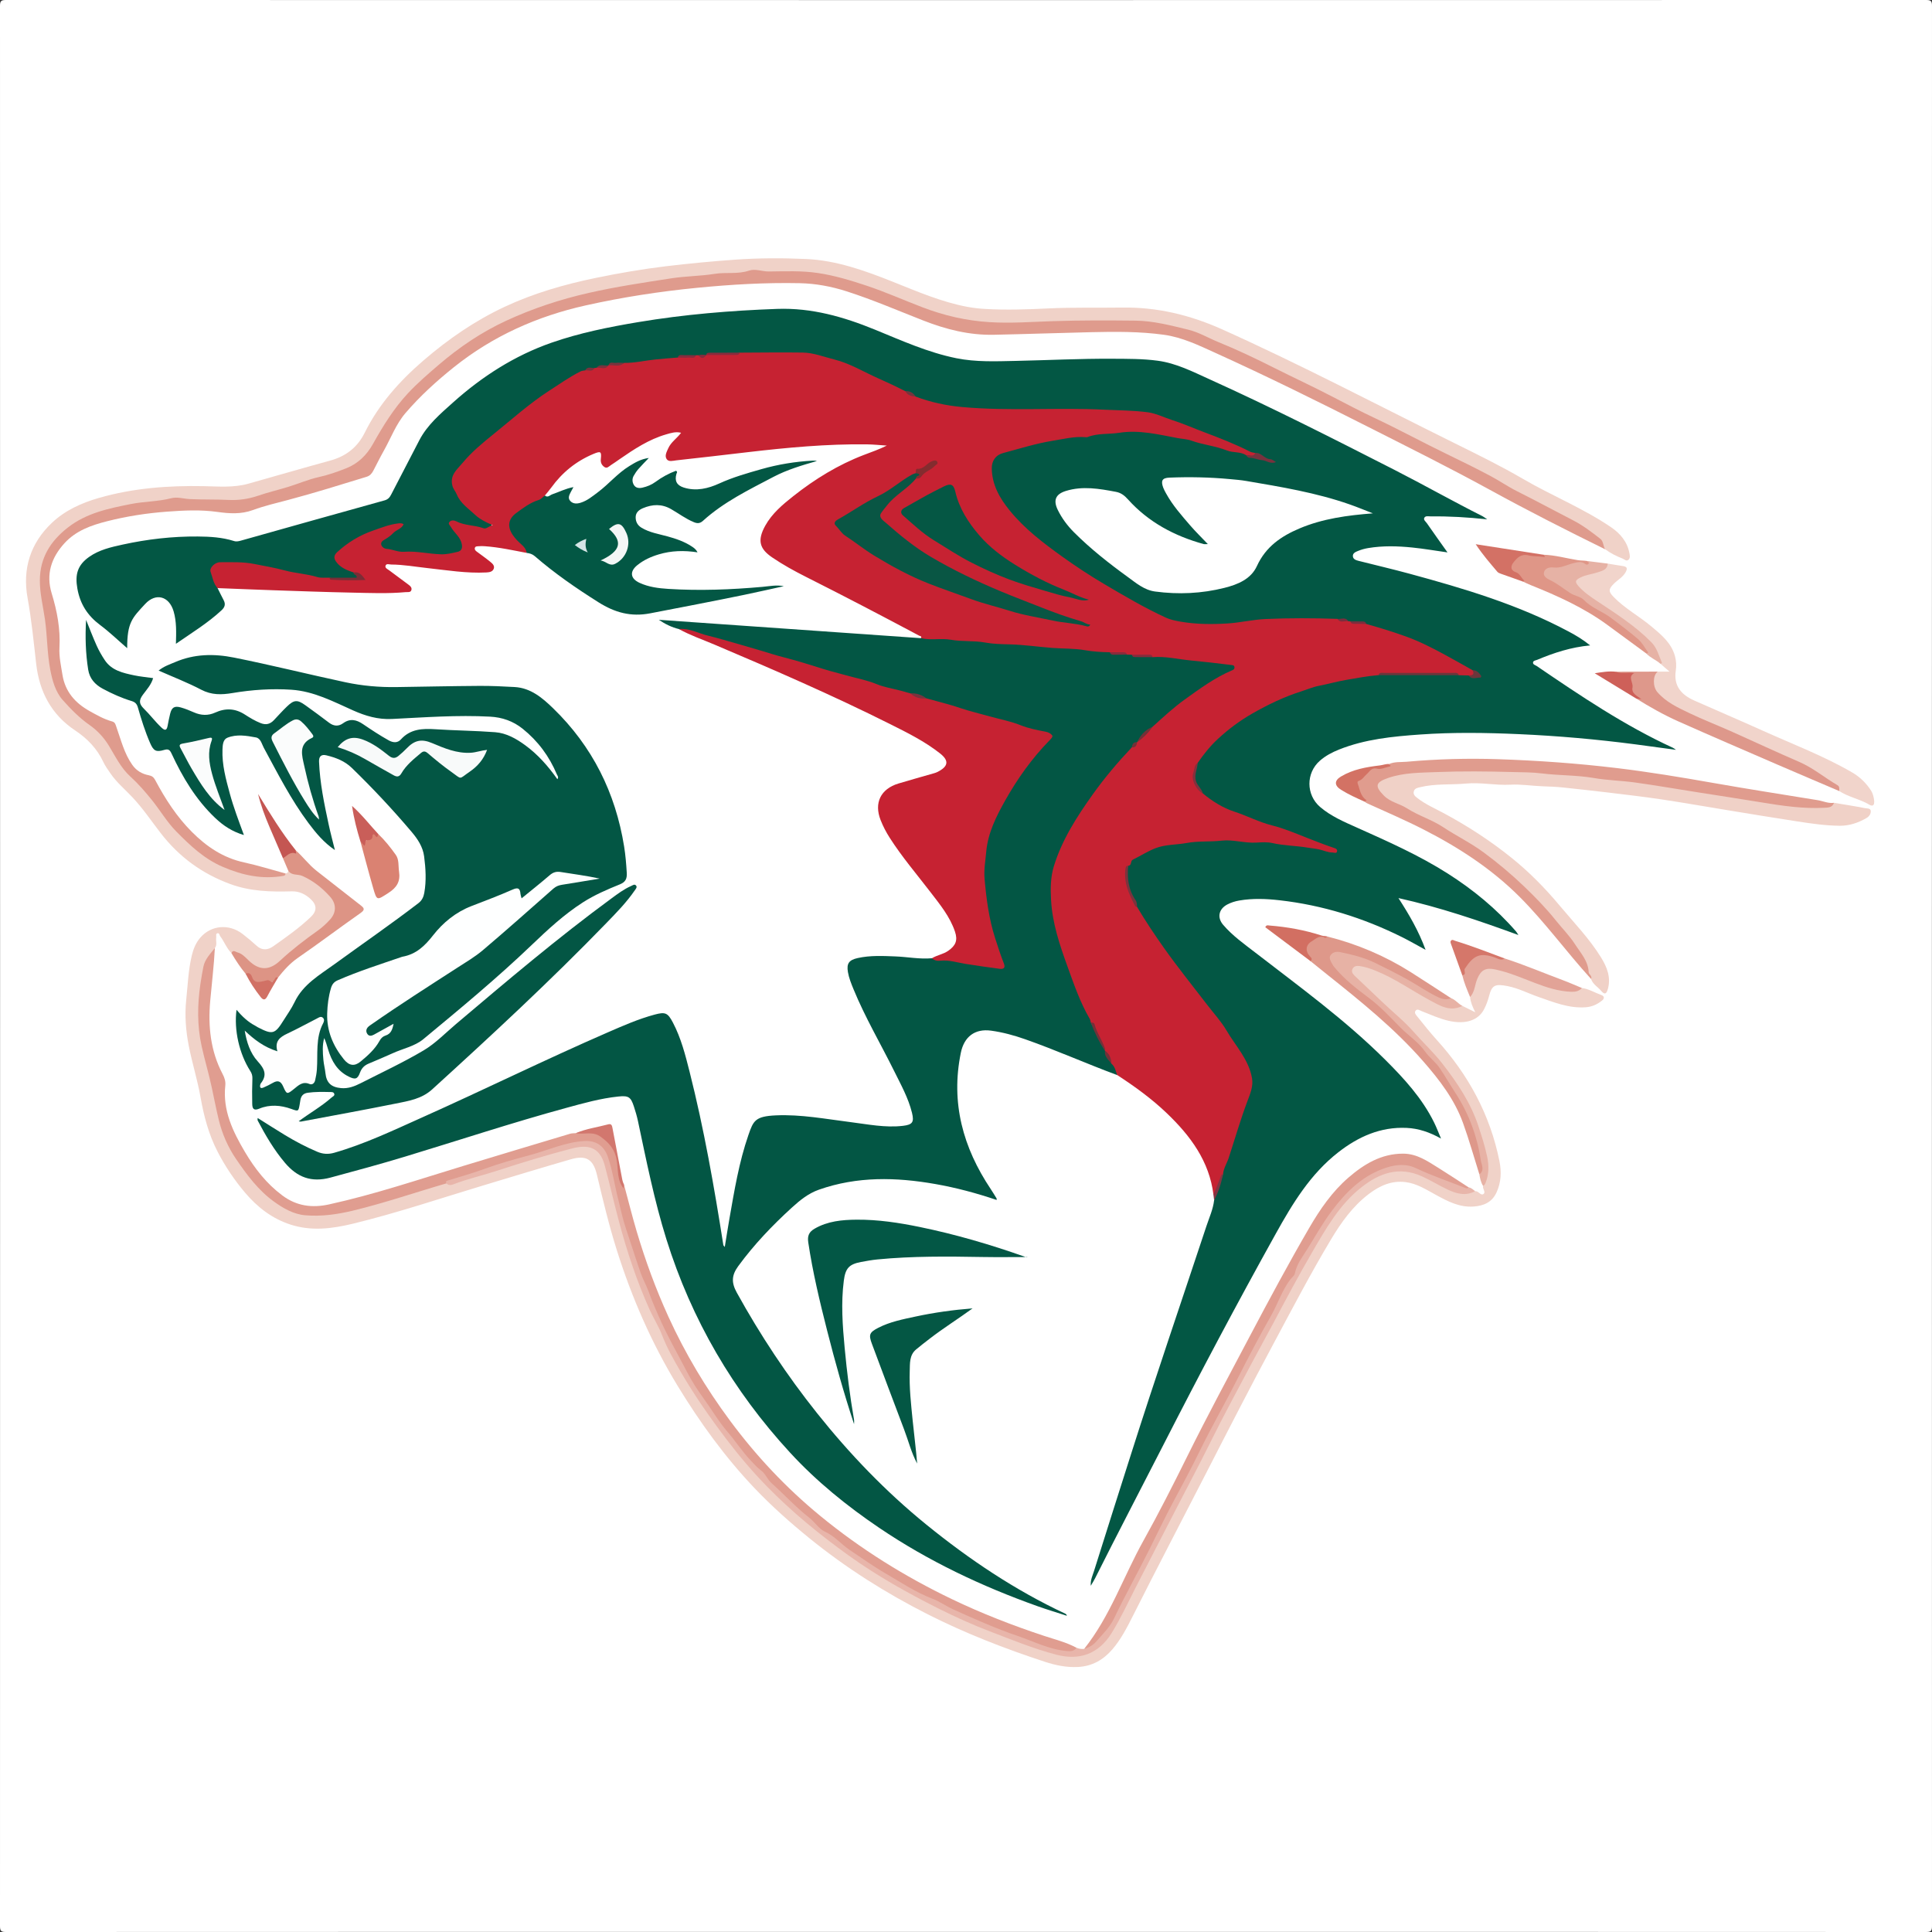 <?xml version="1.0" encoding="utf-8"?>
<!-- Generator: Adobe Illustrator 16.0.0, SVG Export Plug-In . SVG Version: 6.00 Build 0)  -->
<!DOCTYPE svg PUBLIC "-//W3C//DTD SVG 1.1//EN" "http://www.w3.org/Graphics/SVG/1.1/DTD/svg11.dtd">
<svg version="1.1" id="Layer_1" xmlns="http://www.w3.org/2000/svg" xmlns:xlink="http://www.w3.org/1999/xlink" x="0px" y="0px"
	 width="10000px" height="10000px" viewBox="0 0 10000 10000" enable-background="new 0 0 10000 10000" xml:space="preserve">
<rect x="0" y="0" width="10000" height="10000" fill="#333333" stroke="none"/>
<g>
	<path fill-rule="evenodd" clip-rule="evenodd" fill="#FFFFFF" d="M4999.999,9999.377c-1656.475,0-3312.949-0.064-4969.424,0.621
		c-24.953,0.01-30.579-5.615-30.575-30.578C0.649,6656.474,0.649,3343.525,0,30.579C-0.004,5.63,5.605-0.006,30.57,0
		c3312.95,0.651,6625.896,0.651,9938.85,0.001c24.947-0.005,30.586,5.598,30.58,30.57c-0.652,3312.947-0.652,6625.895,0,9938.845
		c0.002,24.936-5.59,30.592-30.568,30.584C8312.955,9999.313,6656.479,9999.377,4999.999,9999.377z"/>
	<path fill-rule="evenodd" clip-rule="evenodd" fill="#035744" d="M1126.19,3044.05c10.391,20.72,20.383,41.652,31.28,62.101
		c11.146,20.917,6.454,36.654-10.805,52.693c-70.756,65.758-152.668,115.805-236.103,173.504
		c1.681-59.914,3.68-114.711-11.894-167.927c-23.074-78.854-92.196-97.768-147.305-38.234
		c-66.665,72.018-93.426,95.691-93.027,228.825c-48.051-41.532-91.428-83.624-139.482-119.438
		c-64.955-48.408-104.131-108.241-118.399-189.354c-12.705-72.228,0.317-120.89,61.125-163.813
		c52.05-36.742,112.79-50.41,173.269-63.623c128.055-27.976,257.742-42.964,388.931-41.876
		c63.17,0.522,126.298,4.079,187.211,23.409c13.656,4.334,25.746,0.857,38.793-2.821
		c246.821-69.547,493.694-138.909,740.774-207.532c17.096-4.748,26.059-14.559,33.47-28.913
		c48.685-94.269,97.555-188.441,146.526-282.562c41.43-79.633,109.119-136.781,173.944-194.87
		c150.402-134.771,318.264-242.836,510.102-309.787c145.492-50.773,296.213-80.983,447.799-106.386
		c238.379-39.945,478.634-59.938,720.173-68.582c178.155-6.375,343.065,40.731,505.55,107.165
		c138,56.423,274.54,118.35,421.92,148.12c101.867,20.579,205.443,15.99,308.328,13.828
		c166.223-3.493,332.322-12.143,498.664-11.121c78.695,0.485,157.313-0.333,235.662,10.281
		c96.205,13.034,181.242,56.836,267.684,95.91c323.689,146.32,640.307,307.281,956.637,468.608
		c153.086,78.074,302.719,162.976,456.384,240.123c6.746,3.388,12.621,8.517,24.15,16.441
		c-101.216-11.063-196.433-16.473-291.901-15.379c-11.488,0.135-27.297-4.488-33.473,7.398
		c-5.535,10.638,7.658,19.725,13.604,28.339c34.328,49.736,69.625,98.802,106.438,150.695
		c-62.883-8.895-122.387-19.215-182.314-25.31c-76.158-7.743-152.684-9.941-228.686,2.931c-17.344,2.937-34.748,7.659-50.994,14.319
		c-12.641,5.183-29.471,11.178-27.693,28.74c1.531,15.144,16.57,19.783,29.6,23.087c87.883,22.29,176.234,42.831,263.713,66.592
		c282.971,76.858,563.694,160.257,824.009,299.464c36.785,19.671,72.895,40.788,110.783,71.538
		c-99.525,9.273-187.695,38.356-273.883,74.444c-7.969,3.338-19.84,4.214-21.604,12.425c-2.625,12.184,11.457,14.783,18.971,19.898
		c226.713,154.407,454.018,307.882,704.381,422.928c3.857,1.773,7.205,4.658,16.555,10.832
		c-74.547-10.077-142.557-19.528-210.641-28.428c-199.932-26.127-400.607-43.795-602.064-52.762
		c-170.676-7.595-341.384-10.168-511.901,1.911c-142.443,10.088-284.48,23.96-419.025,77.579
		c-36.17,14.413-70.164,32.188-99.727,58.088c-72.375,63.397-72.32,176.438,1.373,239.532
		c56.256,48.161,123.949,76.783,190.518,106.604c160.498,71.891,321.311,143.144,470.162,237.869
		c131.46,83.654,250.976,181.663,353.323,299.755c2.805,3.236,4.807,7.171,12.195,18.387
		c-206.051-75.364-406.345-143.365-620.872-191.201c56.238,87.001,104.297,169.546,140.463,267.986
		c-45.707-24.77-83.904-46.994-123.391-66.612c-199.777-99.24-409.777-164.73-631.9-190.014
		c-69.6-7.919-138.99-10.724-208.408,1.126c-21.986,3.749-43.145,10.324-62.766,20.705c-43.932,23.244-53.902,67.068-21.477,105.033
		c48.396,56.668,109.287,99.627,167.797,144.829c229.525,177.313,464.508,348.012,670.832,553.365
		c98.34,97.874,191.805,199.891,253.863,326.061c12.031,24.455,21.643,50.098,35.404,82.278
		c-59.811-33.255-116.318-52.292-177.691-55.188c-135.662-6.4-250.471,45.373-354.617,126.596
		c-144.121,112.393-236.203,264.819-323.18,421.215c-200.488,360.531-393.715,724.979-581.348,1092.283
		c-117.734,230.465-237.904,459.693-353.783,691.106c-5.752,11.494-12.818,22.333-22.412,38.892
		c-2.023-31.414,9.602-53.329,16.568-75.581c63.391-202.472,127.971-404.571,192.205-606.776
		c125.434-394.854,259.836-786.741,390.111-1179.993c14.572-43.98,34.236-86.53,39.605-133.276
		c7.955-45.91,28.131-88.295,38.404-133.512c7.064-49.877,33.428-93.309,47.01-141.18c26.879-94.717,57.959-188.128,92.535-280.401
		c17.502-46.711,13.943-92.968-9.873-137.929c-45.631-86.145-103.008-164.285-159.209-243.574
		c-60.189-84.928-124.848-166.425-189.178-247.898c-75.623-95.783-139.969-198.801-209.01-298.822
		c-8.404-12.174-12.568-25.762-16.838-39.545c-4.998-32-26.529-56.91-36.994-87.04c-14.361-41.352-12.898-81.129-6.822-122.366
		c10.605-27.359,31.416-43.108,56.762-57.282c63.777-35.662,130.396-53.711,203.797-61.137
		c52.795-5.346,105.361-8.374,158.182-10.761c24.334-1.1,46.576-16.901,71.486-12.563c84.266,14.676,169.834,7.775,254.139,15.659
		c73.15,6.841,146.123,18.159,219.445,25.786c33.359,3.469,65.523,16.879,105.432,24.075c-24.58-18.628-48.467-20.947-69.611-29.821
		c-79.553-33.388-160.398-65.074-242.627-89.327c-97.08-28.63-188.992-67.357-280.42-108.987
		c-33.85-15.413-61.531-38.581-88.191-63.585c-12.549-20.512-29.213-38.156-37.969-61.451
		c-13.604-36.184,0.395-69.186,8.037-103.153c37.34-74.152,99.967-125.571,161.047-178.276
		c95.988-82.826,209.318-137.301,325.301-182.353c87.553-34.008,179.422-60.107,273.479-75.111
		c63.975-10.206,127.09-26.027,192.508-25.775c133.133-0.055,266.195-0.032,399.217-0.11c17.02-0.422,34.109-1.339,50.898,2.568
		c17.406,8.692,34.774,18.148,55.71,7.401c-7.389-13.917-20.125-17.375-32.77-20.962c-46.353-18.578-88.151-45.875-130.646-71.218
		c-97.186-57.965-202.4-96.862-308-134.903c-36.93-13.302-78.346-13.125-112.541-35.7c-23.504-16.165-50.338-4.779-75.264-9.07
		c-5.314-0.53-10.389-1.927-15.262-4.079c-16.922-12.819-36.596-7.613-55.369-8.343c-119.814,0.542-239.67-2.211-359.365,1.251
		c-61.328,1.774-122.791,10.176-183.404,22.105c-37.338,7.35-75.248,1.703-112.838,3.615
		c-135.086,6.877-257.314-32.649-371.842-101.415c-76.791-46.104-156.42-87.338-232.223-135.201
		c-122.912-77.604-242.582-160.065-350.996-256.892c-71.197-63.583-135.059-134.923-167.369-228.322
		c-7.271-21.024-14.77-41.885-17.699-63.981c-8.854-66.833,7.936-98.192,72.531-118.005c99.24-30.441,199.514-55.893,303.246-69.61
		c48.791-6.451,98.428-12.339,147.285-19.368c98.141-14.121,198.49-31.967,297.055-15.222
		c93.305,15.852,186.793,33.16,279.043,56.745c65.141,16.656,128.52,41.792,196.256,48.152c11.4,1.07,21.125,6.335,30.006,13.198
		c30.412,19.813,67.936,14.454,100.322,27.928c7.508,3.127,17.193,1.262,20.512,4.752c-28.51,1.913-49.154-28.741-81.492-29.077
		c-29.174-4.408-53.947-20.244-79.971-32.018c-75.793-34.297-154.785-60.577-231.025-93.194
		c-72.537-31.032-149.619-47.729-221.738-78.93c-8.174-3.539-16.695-6.614-25.621-6.652c-82.869-0.343-165.48-9.904-247.885-12.279
		c-207.115-5.968-414.68,2.863-621.744-3.941c-109.285-3.594-221.121-12.032-322.037-65.09
		c-15.883-16.926-35.515-26.486-58.547-29.334c-82.115-30.619-159.4-71.828-237.232-111.292
		c-81.996-41.574-170.205-61.136-257.761-83.983c-11.779-3.072-24.26-1.515-36.428-1.539c-107.394-0.207-214.79,0.324-322.19-0.2
		c-54.758,1.858-109.713-4.931-164.25,4.12c-3.104,2.132-6.447,3.772-9.967,5.075c-12.564,4.044-25.602,3.199-38.52,3.686
		c-5.52,0.305-11.041,0.2-16.566,0.168c-30.792,2.818-62.963-7.698-92.227,9.758c-90.869,7.774-180.721,24.551-271.742,30.714
		c-26.207,0.724-52.818-5.386-78.511,4.455c-2.815,1.939-5.876,3.416-9.084,4.561c-18.448,6.323-39.907-1.909-56.868,11.798
		c-4.547,2.145-9.338,3.4-14.3,4.039c-15.837,1.646-32.739-1.816-46.483,9.84c-101.21,44.774-189.677,109.866-277,176.201
		c-104.945,79.718-205.458,165-303.468,253.098c-27.958,25.133-50.413,55.942-76.948,82.603
		c-27.824,27.955-26.554,60.147-14.35,92.483c8.098,21.463,19.266,42.687,35.394,59.807c37.916,40.245,77.525,78.5,126.72,105.44
		c11.638,6.373,31.659,11.724,24.179,29.732c-7.142,17.201-25.947,26.092-44.739,20.594
		c-44.517-13.025-91.433-15.373-135.127-31.572c-7.188-2.663-15.656-6.935-21.602,0.14c-6.511,7.746,1.309,14.488,5.396,20.454
		c11.274,16.453,24.492,31.557,35.367,48.272c28.661,44.063,17.692,73.22-31.594,88.384c-51.164,15.74-102.049,16.325-153.165,0.525
		c-15.158-4.685-30.814-3.428-46.253-3.044c-49.89,1.243-99.475,0.559-147.723-14.789c-16.235-5.165-32.794-10.637-37.751-28.711
		c-4.965-18.106,8.777-28.236,21.101-38.018c25.911-20.565,53.387-39.115,79.482-61.364c-26.048-11.295-48.099,3.801-70.168,10.029
		c-87.017,24.563-168.517,60.948-235.266,124.028c-26.813,25.339-23.183,49.141,9.211,68.991
		c21.685,13.286,43.829,25.925,66.754,37.212c6.61,6.841,19.051,11.343,14.651,23.342c-4.536,12.374-17.36,12.184-28.341,12.431
		c-38.638,0.865-77.29,0.197-115.906,0.465c-74.242-0.338-146.207-15.974-218.08-32.568
		c-106.157-24.511-211.452-55.12-322.387-47.268c-9.904,0.702-19.946-0.186-29.707,2.125c-30.829,7.295-41.039,26.226-31.418,56.461
		C1113.653,2999.651,1125.347,3020.269,1126.19,3044.05z"/>
	<path fill-rule="evenodd" clip-rule="evenodd" fill="#C62232" d="M3230.157,1878.341c54.557,0.946,107.914-12.208,161.768-17.671
		c38.401-3.896,77.154-7.133,115.824-10.002c18.168-10.857,38.172-4.287,57.301-5.982c12.746-1.131,26.205,2.559,37.785-5.936
		c3.898-0.034,7.797-0.07,11.695-0.106c13.736,8.025,27.338,9.893,40.655-0.905l-0.091,0.03c19.187-11.896,40.43-4.531,60.682-6.392
		c37.634-3.459,76.014,6.897,113.152-6.063c108.615-0.346,217.252-2.093,325.84-0.465c56.357,0.846,109.188,22.238,163.457,35.752
		c82.794,20.618,154.199,65.625,230.762,99.187c46.172,20.239,92.106,42.173,137.29,65.114
		c16.349,11.698,36.878,15.453,52.866,27.833c77.822,29.327,157.1,46.472,241.041,54.101
		c246.086,22.366,492.484,1.506,738.234,13.83c74.365,3.73,149.545,3.572,223.23,13.441c42.549,5.699,83.35,26.663,125.201,40.071
		c55.822,17.884,109.697,41.781,164.658,62.428c81.43,30.59,162.424,62.112,240.037,101.734c7.539,3.849,16.807,4.313,25.27,6.347
		c7.355,11.232-0.176,16.042-9.123,17.783c-12.561,2.438-25.424,2.442-36.695-5.617c-30.193-20.718-67.424-12.035-100.473-25.18
		c-58.898-23.423-123.406-29.146-183.459-50.745c-23.299-8.382-49.236-9.078-73.727-13.725
		c-98.725-18.739-198.443-42.993-299.4-27.182c-54.555,8.544-111.164,1.389-163.949,21.938c-3.922,1.527-8.832,1.144-13.213,0.789
		c-56.58-4.574-111.9,9.673-166.443,18.394c-87.613,14.008-173.191,41.173-259.254,64.188c-37.318,9.98-58.133,39.752-57.648,79.16
		c1.049,84.841,41.006,154.267,92.221,217.298c77.805,95.753,175.4,169.809,275.008,241.077
		c68.529,49.032,138.861,95.414,211.408,138.323c105.537,62.423,211.301,124.693,322.727,175.988
		c22.182,10.212,48.549,15.699,74.418,20.255c81.215,14.305,162.703,14.604,244.023,9.674
		c65.906-3.997,131.146-20.048,197.029-22.973c124.061-5.509,248.373-5.049,372.576-0.769c16.637,12.807,39.004-0.881,55.607,12.037
		c3.73,0.258,7.457,0.517,11.184,0.775c13.438,10.409,29.186,5.131,43.949,6.416c12.662,1.103,26.24-2.962,37.287,6.854
		c69.563,19.507,138.516,40.701,206.598,65.165c69.088,24.825,133.896,58.038,198.133,92.714
		c49.168,26.539,97.652,54.348,146.438,81.593c6.881,6.962,15.125,14.556,8.277,24.825c-7.508,11.249-18.308,8.237-28.384,2.47
		c-17.049-0.402-34.1-0.805-51.145-1.207c-8.549-6.569-18.621-6.111-28.561-6.118c-119.338-0.077-238.68-0.069-358.018-0.003
		c-9.939,0.004-19.992-0.419-28.74,5.682c-56.223,4.403-111.414,14.948-166.943,24.458c-47.842,8.194-94.244,21.604-141.723,30.701
		c-31.449,6.027-61.512,19.233-92.264,29.024c-88.82,28.277-172.029,68.324-252.924,114.632
		c-64.467,36.903-122.764,80.486-177.266,130.749c-40.508,37.353-73.93,79.668-105.092,124.392
		c-28.877,59.399-24.693,113.154,27.121,158.775c49.248,40.468,102.977,74.481,163.422,94.127
		c65.529,21.297,126.141,53.826,194.293,70.888c61.135,15.312,121.588,41.006,181.42,64.617
		c44.865,17.704,89.848,35.247,135.527,50.651c10.654,3.592,20.801,6.478,19.748,17.164c-1.506,15.317-15.785,7.9-24.082,7.866
		c-24.117-0.102-46.359-11.133-69.625-16.183c-19.256-4.179-38.426-5.638-57.561-8.89c-60.828-10.331-122.883-10.108-183.482-23.762
		c-26.488-5.966-55.291-4.215-82.824-2.496c-60.701,3.792-120.639-16.827-180.016-10.101c-60.301,6.831-121.527,1.148-180.25,12.034
		c-54.447,10.09-111.578,7.101-163.387,27.555c-40.061,15.815-76.873,39.702-115.818,58.582
		c-14.361,6.964-4.129,30.444-24.096,31.687c-14.898,33.7-13.352,70.809-3.49,102.567c11.771,37.931,26.795,76.449,49.225,110.629
		c43.244,72.99,90.424,143.392,139.43,212.615c70.996,100.286,148.146,195.888,222.887,293.319
		c34.068,44.402,72.744,86.123,100.871,134.025c47.002,80.057,114.537,149.49,131.607,245.83
		c7.59,42.846-9.076,80.666-23.254,118.408c-36.398,96.871-65.057,196.238-97.162,294.473
		c-9.244,28.299-26.662,53.729-29.258,84.236c-6.854,34.331-34.547,61.396-33.945,98.594c0.123,7.701-5.387,15.019-15.732,8.66
		c-21.492-174.406-119.648-305.635-241.348-422.186c-78.27-74.957-165.975-138.613-256.881-197.643
		c-18.418-14.982-19.77-40.176-34.43-57.42c-5.984-23.357-13.488-46-30.379-64.237c-1.943-2.496-3.438-5.224-4.674-8.118
		c-11.52-43.705-40.988-79.773-52.514-123.535c-2.352-8.926-12.686-11.622-18.705-17.902
		c-34.299-53.51-56.613-112.745-79.822-171.304c-34.588-87.27-67.438-175.329-93.246-265.662
		c-31.25-109.368-48.869-220.194-31.721-334.521c9.383-62.561,37.416-118.348,63.545-174.001
		c52.455-111.726,127.447-209.521,200.166-308.717c36.166-49.334,78.375-92.955,116.945-139.909
		c9.879-12.026,20.068-23.649,32.715-32.821c12.236-5.281,24.396-10.715,30.15-24.197c1.721-2.54,3.705-4.826,5.854-6.994
		c25.889-26.607,55.238-49.904,76.596-80.817c57.439-58.604,118.1-113.53,187.221-158.142c23.334-15.061,45.719-31.47,67.707-48.093
		c43.643-32.985,92.813-55.541,140.686-80.71c4.725-2.485,10.508-4.107,12.295-14.147c-30.449-2.14-61.152-12.197-89.863-12.419
		c-57.938-0.447-114.178-12.009-171.047-17.823c-49.066-5.021-98.516-9.681-147.469-17.387c-33.453-15.14-68.789-4.282-103.096-7.53
		c-9.707,0.308-19.133-1.009-28.174-4.645c-28.689-16.195-59.813-6.025-89.813-8.209c-97.945-3.655-195.686-9.523-292.76-23.592
		c-3.285-0.475-6.588-1.604-9.848-1.401c-85.334,5.335-168.93-15.054-254.268-16.271c-80.846-1.155-162.537-7.637-243.044-21.81
		c-43.671-7.687-88.458-1.039-132.675-3.098c-15.416-0.716-34.117,4.493-42.498-16.021c6.631-10.496-4.539-10.488-8.594-12.65
		c-194.088-103.528-389.111-205.251-585.592-304.202c-60.261-30.35-119.576-62.916-175.508-101.009
		c-64.023-43.604-79.09-86.438-35.83-164.394c35.119-63.284,89.861-109.075,145.565-153.118
		c111.403-88.08,231.399-161.807,364.486-212.801c39.081-14.975,78.741-28.443,118.902-48.519
		c-34.594-2.219-69.169-5.974-103.784-6.401c-206.397-2.541-411.418,16.691-616.113,40.519
		c-123.036,14.323-246.041,28.945-369.189,42.253c-16.732,1.81-39.602,9.383-50.165-6.262c-11.613-17.199-0.272-37.233,8.118-56.063
		c14.561-32.68,44.842-51,66.479-80.272c-27.26-7.27-52.262,0.983-76.842,8.056c-89.691,25.797-166.262,76.546-241.908,128.885
		c-14.559,10.069-28.936,20.425-43.877,29.891c-10.588,6.71-20.387,20.279-35.148,9.696c-13.34-9.559-19.52-22.779-17.691-40.166
		c4.194-39.871-0.027-43.063-39.131-26.631c-88.66,37.258-160.737,95.565-217.078,173.537
		c-10.353,14.328-22.209,27.568-33.37,41.309c-15.645,37.858-57.15,38.612-85.309,58.576c-21.535,15.27-46.168,26.349-64.936,45.589
		c-30.461,31.226-32.087,62.587-6.56,98.032c13.701,19.027,31.198,34.409,46.873,51.537c11.046,12.075,24.416,23.892,15.519,43.351
		c-71.622-13.526-142.875-29.414-215.835-34.489c-11.003-0.765-22.191-1.121-33.115,0.023c-6.995,0.734-16.85-0.718-19.188,9.278
		c-2.063,8.813,4.168,14.206,10.604,18.992c23.069,17.162,46.673,33.676,68.888,51.885c10.809,8.857,24.312,20.201,18.396,36.087
		c-5.927,15.905-22.035,18.599-38.277,19.433c-102.422,5.256-203.147-11.502-304.33-22.56
		c-62.688-6.851-124.967-18.12-188.246-18.484c-10.077-0.058-25.314-6.882-29.328,6.517c-3.567,11.902,11.196,17.56,19.538,23.901
		c31.64,24.06,64.06,47.101,95.747,71.103c10.389,7.866,23.787,16.866,18.147,32.034c-4.49,12.08-19.373,8.409-29.518,9.343
		c-91.8,8.444-183.838,4.403-275.726,2.558c-136.231-2.734-272.42-7.777-408.607-12.364c-96.25-3.238-192.471-7.347-288.708-11.064
		c-22.331-23.414-25.741-55.464-36.2-83.869c-7.587-20.604,22.086-50.182,49.101-50.112c59.06,0.153,117.445-2.827,177.136,9.104
		c52.677,10.527,106.752,19.54,158.056,33.459c55.42,15.037,112.675,17.429,167.436,34.061c19.442,5.904,41.668,2.649,62.623,3.575
		c53.487,12.624,107.11,4.297,161.535,4.094c-1.508-25.903-24.083-21.654-35.542-31.146c-35.003-11.607-69-24.86-91.405-56.732
		c-13.003-18.495-10.017-33.881,6.822-49.239c54.231-49.461,114.802-86.501,184.818-110.877
		c42.971-14.96,84.801-31.865,130.268-37.103c8.636-0.995,17.695-2.334,28.064,4.022c-9.839,24.267-37.73,28.652-53.903,46.081
		c-10.797,11.636-27.128,23.662-43.126,32.817c-9.544,5.464-22.75,13.453-18.355,28.132c3.674,12.272,16.894,19.854,27.332,20.578
		c30.867,2.143,59.014,17.56,90.783,15.203c64.073-4.754,126.987,11.077,190.874,12.95c30.4,0.891,58.785-6.432,86.977-12.925
		c26.473-6.094,24.394-30.615,17.171-51.793c-10.143-29.74-36.884-48.496-51.907-75.37c-5.291-9.468-17.652-17.418-8.083-27.919
		c8.687-9.532,24.11-8.23,34.577-2.792c44.257,22.988,95.009,19.172,140.718,35.825c15.811,5.76,25.731-9.557,47.88-15.956
		c-37.336-15.61-68.498-32.405-90.192-52.902c-33.882-32.01-76.517-59.503-95.294-105.632
		c-6.543-16.076-18.616-28.054-23.115-46.477c-13.234-54.195,23.671-82.005,52.118-116.173
		c47.136-56.612,103.443-103.453,160.164-149.111c95.25-76.67,186.103-158.919,289.372-225.707
		c52.823-34.165,104.151-70.379,160.383-98.981c8.428-4.287,16.834-4.636,25.464-5.938c14.161-12.016,34.588,0.313,48.544-12.498
		c3.643-0.385,7.284-0.767,10.926-1.149c18.541-13.185,42.98,2.596,61.141-12.453l-0.113,0.041
		c14.381-10.993,31.133-5.129,46.846-6.491C3207.675,1883.64,3219.954,1886.75,3230.157,1878.341z"/>
	<path fill-rule="evenodd" clip-rule="evenodd" fill="#035644" d="M5966.089,3401.372c66.211-5.228,131.029,10.685,196.125,17.042
		c70.146,6.849,140.66,14.567,210.805,23.572c8.049,1.034,15.736,1.057,16.574,11.773c0.74,9.436-4.248,12.362-12.664,15.929
		c-88.988,37.698-166.113,94.491-244.047,150.491c-59.676,42.877-113.029,92.566-167.203,141.591
		c-30.299,23.091-56.385,50.418-80.32,79.899l0,0c-10.207,7.671-17.375,18.437-27.084,26.62
		c-72.57,76.866-140.959,157.455-202.23,243.457c-82.301,115.514-159.217,234.835-201.355,371.943
		c-17.301,56.288-17.695,115.346-14.477,174.44c6.543,120.137,44.705,232.938,84.885,343.872
		c33.346,92.065,65.266,185.798,115.195,271.316c3.234,5.538,3.75,12.663,5.529,19.048c30.402,45.936,50.232,97.178,73.648,146.618
		l-0.045-0.091c10.096,22.787,24.346,43.49,33.447,66.773c18.553,15.273,21.805,38.279,29.74,58.906
		c-159.777-59.047-315.363-128.799-476.115-185.344c-57.602-20.262-116.188-36.244-176.66-44.553
		c-84.488-11.613-139.676,32.002-156.552,114.229c-53.157,259.041,11.147,491.303,155.228,706.546
		c10.467,15.639,20.09,31.847,29.9,47.912c0.832,1.37,0.109,3.683,0.109,7.632c-104.066-35.188-209.361-63.475-316.942-82.395
		c-203.056-35.715-404.56-40.674-602.817,29.134c-54.963,19.354-98.164,54.567-139.886,92.582
		c-101.547,92.528-195.904,191.385-277.444,302.679c-34.621,47.264-36.928,84.939-7.688,137.859
		c121.251,219.449,258.816,427.324,415.069,623.381c168.768,211.762,355.32,405.984,565.396,576.689
		c222.214,180.566,458.911,339.4,719.063,461.242c3.734,1.748,7.109,4.264,8.889,11.141
		c-51.143-16.646-102.719-32.076-153.361-50.135c-288.646-102.932-563.857-233.113-818.301-405.232
		c-167.5-113.303-324.125-240.295-461.002-388.959c-294.955-320.346-510.009-687.893-640.264-1104.529
		c-62.775-200.79-103.659-406.578-147.23-611.861c-5.475-25.796-13.129-51.233-21.333-76.326
		c-16.073-49.169-28.294-56.096-80.911-50.598c-91.76,9.586-180.195,34.561-268.691,58.713
		c-280.501,76.57-556.528,168.012-834.707,252.308c-127.975,38.781-256.994,73.788-386.147,108.542
		c-99.557,26.791-172.316-2.246-235.014-76.176c-56.813-66.988-100.853-142.172-141.57-219.503
		c-1.284-2.438-0.164-6.144-0.164-12.892c48.254,30.271,94.182,59.877,140.901,88.178c53.961,32.681,109.676,62.102,167.88,86.732
		c28.741,12.162,56.995,13.881,87.319,5.206c157.915-45.177,305.553-115.925,454.703-182.64
		c321.911-144.004,638.357-299.969,961.771-440.688c79.076-34.404,158.17-69.251,241.857-91.779
		c55.627-14.975,68.258-9.861,95.254,41.65c41.967,80.073,64.102,167.029,86.039,253.841
		c74.82,296.056,127.49,596.457,174.848,897.878c0.27,1.703,2.389,3.111,7.342,9.21c8.297-50.665,15.516-97.564,23.719-144.294
		c25.777-146.838,49.707-294.145,98.816-435.664c25.408-73.209,34.71-96.261,141.688-101.13
		c130.06-5.913,257.974,18.798,386.441,34.872c89.898,11.248,179.5,29.947,270.898,19.322c50.154-5.833,59.438-18.855,47.451-67.543
		c-18.915-76.828-57.402-145.578-92.141-215.787c-70.115-141.701-150.816-278.154-210.885-424.832
		c-11.693-28.555-23.345-57.3-28.577-87.939c-7.53-44.09,5.271-62.349,50.784-72.438c64.561-14.313,129.846-10.979,195.26-8.427
		c63.012,2.46,125.503,15.165,188.898,9.429c68.038,3.924,135.092,12.302,201.889,27.936c39.008,9.128,80.705,7.477,121.113,15.142
		c38.471,7.301,45.221-2.49,30.791-38.849c-32.021-80.672-50.701-164.974-71.844-248.671c-5.469-21.645-9.105-43.385-8.248-65.737
		c1.961-50.972-20.303-99.481-13.658-151.253c11.672-90.943,25.008-179.719,64.4-265.52
		c48.594-105.842,113.447-199.977,180.471-293.405c27.037-37.69,59.381-71.511,89.916-106.571
		c17.621-20.239,16.244-28.992-7.639-34.013c-61.848-13.013-120.699-35.979-181.104-53.286
		c-112.529-32.248-225.885-61.818-338.066-95.407c-32.674-9.787-67.742-12.067-97.909-30.021
		c-26.513-11.156-52.558-23.945-82.491-22.825c-75.16-18.229-149.35-38.984-223.033-63.256
		c-95.261-31.369-194.395-50.909-290.004-82.126c-112.371-36.689-228.361-60.475-340.751-97.317
		c-85.997-28.191-175.093-46.245-260.856-75.553c-27.141-9.275-55.068-15.579-82.67-23.119
		c-36.91-8.877-70.706-25.454-104.047-47.886c452.149,31.679,904.297,63.355,1356.443,95.036
		c51.18,12.241,103.969-0.945,154.795,8.146c58.957,10.546,119.309,3.761,176.85,14.311c42.82,7.85,84.807,8.515,127.021,9.573
		c74.6,1.874,148.439,12.839,222.594,18.481c55.77,4.247,112.467,2.087,167.236,11.623c43.518,7.574,86.492,10.078,130.082,10.844
		c15.66,10.954,33.482,4.734,50.316,6.218c12.697,1.121,26.053-2.313,37.637,5.873c8.414,0.223,16.832,0.444,25.246,0.667
		c16.621,12.195,35.73,4.91,53.66,6.799C5929.946,3397.552,5948.86,3391.411,5966.089,3401.372z"/>
	<path fill-rule="evenodd" clip-rule="evenodd" fill="#035644" d="M1733.378,4399.852c-56.302-37.922-97.685-87.53-136.567-139.514
		c-91.172-121.894-159.501-257.295-231.72-390.445c-10.638-19.61-15.421-48.314-40.708-53.027
		c-48.907-9.113-99.931-17.702-147.583,1.661c-22.567,9.169-24.375,37.406-25.251,61.231
		c-2.891,78.553,17.572,153.093,37.918,227.834c19.385,71.212,45.637,140.051,73.015,214.601
		c-60.558-17.658-107.128-49.002-148.738-88.493c-99.593-94.525-168.647-210.068-225.795-333.241
		c-9.429-20.325-17.296-24.916-39.024-18.59c-41.441,12.062-54.212,4.867-71.876-35.723
		c-26.076-59.911-45.699-122.218-63.581-184.943c-5.267-18.464-14.551-27.234-32.297-32.624
		c-51.972-15.778-101.294-37.921-149.247-63.656c-40.764-21.88-68.237-53.139-75.504-98.898
		c-13.494-84.957-15.837-170.66-10.927-257.481c18.133,44.501,35.133,89.51,54.824,133.31c11.723,26.072,26.19,51.229,42.03,75.064
		c35.819,53.891,94.405,66.403,152.018,78.624c31.278,6.634,63.377,9.392,98.182,14.334c-9.639,34.111-33.356,59.439-52.888,85.963
		c-20.783,28.23-21.188,46.645,5.178,72.441c31.453,30.775,58.069,66.601,90.299,97.125c17.055,16.156,27.675,17.781,32.457-8.847
		c3.71-20.662,7.997-41.256,12.941-61.657c8.088-33.371,22.189-42.543,55.588-33.143c23.29,6.554,45.917,15.949,68.146,25.656
		c36.537,15.962,73.02,17.472,109.252,0.981c53.42-24.317,103.713-22.263,153.994,10.146c25.815,16.639,52.306,32.766,81.532,44.285
		c28.052,11.058,49.31,5.078,68.824-15.552c22.078-23.344,43.526-47.351,66.641-69.63c37.3-35.95,54.186-37.197,95.466-7.705
		c41.359,29.549,82.332,59.674,122.774,90.467c24.161,18.396,48.576,20.794,72.914,3.184c36.394-26.325,69.181-18.712,103.661,4.736
		c42.979,29.23,86.395,57.871,131.913,83.325c23.715,13.265,46.375,14.697,63.623-4.355c49.545-54.74,111.904-57.189,178.922-52.789
		c102.809,6.752,206.034,7.546,308.745,15.313c58.49,4.422,109.43,33.457,156.446,67.862
		c65.712,48.09,118.668,108.552,165.889,175.385c8.424-10.985,0.189-18.259-2.693-25.115
		c-39.235-93.403-97.714-172.513-176.968-236.042c-49.252-39.479-105.633-59.161-168.316-62.549
		c-169.687-9.175-338.93,3.669-508.144,12.007c-72.431,3.57-136.952-15.629-201.191-44.327
		c-102.881-45.965-203.933-99.385-319.139-107.024c-102.012-6.766-204.09,0.112-304.792,17.047
		c-56.771,9.547-108.489,11.02-162.286-17.215c-69.983-36.723-144.253-65.274-220.394-98.989
		c27.56-22.399,57.076-31.643,84.924-43.633c99.226-42.72,200.732-44.546,305.964-23.483
		c192.848,38.602,383.583,86.42,575.834,127.546c87.271,18.671,175.1,26.289,263.989,24.996
		c142.995-2.083,285.98-5.216,428.981-6.157c60.921-0.401,121.934,2.492,182.793,5.887c83.471,4.659,143.747,56.035,199.186,109.734
		c203.156,196.783,323.154,437.426,367.872,716.183c7.202,44.898,10.831,90.072,13.556,135.472
		c1.801,29.968-5.393,47.753-35.973,60.113c-65.516,26.471-130.91,54.705-190.552,92.864
		c-97.444,62.35-182.255,141.097-265.351,220.602c-179.306,171.565-370.121,329.723-561.055,487.67
		c-44.849,37.099-105.994,48.745-159.175,73.149c-41.219,18.913-83.244,36.074-124.958,53.897
		c-21.262,9.087-35.257,23.078-43.67,46.082c-12.707,34.751-25.104,36.939-58.021,20.881
		c-59.476-29.012-88.862-80.303-106.944-140.454c-5.951-19.792-11.514-39.703-20.297-59.301
		c-10.49,37.491-7.604,75.329-4.253,112.919c2.05,23,8.198,45.615,10.582,68.604c5.207,50.197,29.641,72.914,80.729,77.558
		c37.385,3.397,69.998-9.213,101.64-25.328c109.325-55.666,220.926-107.615,326.245-170.11
		c60.958-36.17,111.943-89.353,166.718-135.708c263.621-223.087,526.926-446.564,805.586-651.019
		c32.014-23.49,63.888-47.563,100.743-63.71c9.155-4.012,18.694-12.3,26.594-1.877c6.13,8.091-2.063,16.785-6.866,23.819
		c-42.649,62.466-95.551,116.267-147.836,170.222c-289.113,298.339-593.678,580.497-900.81,860.032
		c-54.945,50.01-121.947,60.135-188.227,73.547c-163.491,33.084-327.693,62.647-491.637,93.479
		c-2.796,0.527-5.947-0.832-11.325-1.693c57.239-42.578,118.003-76.779,170.108-122.813c6.321-5.585,17.81-9.274,13.674-20.073
		c-3.697-9.648-14.493-8.289-23.375-8.496c-37.657-0.875-75.185-1.473-112.775,3.687c-23.684,3.251-34.975,15.979-38.838,37.89
		c-1.152,6.537-2.012,13.127-3.15,19.668c-7.052,40.503-6.702,39.481-44.132,26.156c-54.801-19.514-111.137-23.965-165.601-1.331
		c-29.941,12.441-35.866-1.742-36.377-24.571c-0.962-43.21-0.911-86.506,0.806-129.685c0.61-15.327-2.228-27.097-10.556-40.065
		c-57.373-89.355-85.325-212.789-71.624-317.29c28.837,33.733,58.686,62.546,96.138,81.924c4.902,2.534,9.316,6.011,14.218,8.548
		c76.154,39.439,88.314,36.211,133.323-36.109c19.29-30.994,41.038-60.889,56.614-93.684
		c43.881-92.4,128.902-140.246,206.421-196.576c145.007-105.367,292.676-207.065,434.931-316.24
		c18.258-14.015,26.387-31.539,30.218-52.958c11.263-62.988,7.388-125.972-0.757-188.739
		c-6.503-50.125-33.707-90.515-65.552-128.091c-97.473-115.016-200.349-224.951-308.533-329.992
		c-37.136-36.061-82.936-53.408-131.386-65.153c-25.074-6.079-39.555,3.34-38.433,32.713
		c4.203,110.015,26.649,217.157,49.616,324.201C1710.498,4311.256,1722.482,4355.437,1733.378,4399.852z"/>
	<path fill-rule="evenodd" clip-rule="evenodd" fill="#F0D2C8" d="M1198.202,4933.739c-25.129-25.272-37.053-59.369-58.113-87.435
		c-4.336-5.776-4.646-17.552-13.537-15.878c-11.859,2.237-6.113,14.383-7.428,22.396c-2.947,17.938,6.452,37.472-6.988,54.062
		c-22.158,48.658-53.443,92.103-61.846,148.151c-23.015,153.555-20.29,304.359,25.343,453.918
		c17.414,57.076,31.492,115.314,40.355,174.684c29.65,198.576,123.337,363.322,269.893,498.134
		c97.932,90.087,212.68,116.409,344.936,93.761c152.689-26.143,297.762-77.01,445.63-119.21
		c43.581-12.44,85.854-30.087,131.205-36.175c16.474,3.844,32.136,2.76,48.798-2.324
		c162.096-49.408,323.011-102.887,486.125-148.592c58.866-16.494,115.952-44.973,180.778-39.606
		c51.035,4.222,87.788,27.366,106.936,75.517c18.549,46.652,27.609,95.85,38.672,144.48
		c32.498,142.861,72.256,283.521,120.871,421.864c39.4,112.118,90.227,218.813,139.514,326.714
		c90.104,197.248,209.078,374.93,338.717,547.287c82.924,110.246,172.841,213.815,273.37,307.532
		c182.196,169.841,379.383,320.026,595.752,444.774c247.98,142.973,509.077,255.422,780.745,344.303
		c35.947,11.76,72.361,21.807,110.234,23.934c89.42,5.025,158.537-30.906,209.551-104.26
		c43.293-62.262,74.518-131.137,108.957-198.078c52.24-101.533,104.102-203.288,155.283-305.381
		c57.609-114.93,118.816-228.025,177.25-342.551c135.035-264.639,272.805-527.832,413.457-789.561
		c66.646-124.009,132.643-248.41,202.564-370.531c57.248-99.99,117.705-198.949,202.365-279.162
		c55.014-52.123,115.938-93.248,192.297-113.362c85.813-22.606,156.969,7.313,228.264,44.777
		c31.422,16.513,62.393,33.78,94.979,47.938c29.93,13.007,59.941,24.285,92.91,10.058c9.569-4.131,19.704,1.561,29.538-0.461
		c1.078,0.008,2.156-0.023,3.229,0.039c15.195,0.867,26.105,24.357,39.514,14.776c14.045-10.032-6.152-27.368-2.045-42.132
		c39.758-95.156,7.082-185.019-20.803-274.906c-56.202-181.2-167.517-327.356-294.112-464.424
		c-96.299-104.264-202.691-197.636-306.709-293.652c-17.094-15.781-34.221-31.627-48.928-49.682
		c-10.752-13.193-19.744-27.871-9.594-45.404c9.695-16.744,26.361-19.577,43.525-17.572c27.646,3.235,53.74,12.581,79.609,22.606
		c95.674,37.071,180.355,94.523,268.539,145.358c56.648,32.659,113.746,59.482,181.607,46.036
		c19.869,9.862,39.736,19.721,66.444,32.976c-14.609-29.418-24.507-53.07-26.739-78.896c6.94-33.684,17.751-66.363,30.335-98.12
		c19.697-49.725,50.822-64.854,102.98-53.106c89.068,20.055,171.213,60.271,257.363,88.703
		c60.779,20.06,123.018,38.963,188.041,15.771c35.736,4.633,66.18,24.064,99.373,35.814c18.141,6.419,18.213,18.75,4.379,29.663
		c-24.598,19.409-51.398,32.003-84.318,34.349c-87.102,6.207-164.982-25.963-244.256-53.531
		c-53.186-18.496-103.822-45.041-159.32-55.932c-66.135-12.982-81.813-4.781-96.434,51.61
		c-6.051,23.324-14.641,46.523-25.684,67.917c-29.412,56.99-94.321,80.148-182.841,60.123
		c-48.84-11.049-93.998-32.201-140.352-50.088c-10.074-3.888-21.729-13.416-30.49-3.303c-10.191,11.764,1.547,23.11,8.678,31.932
		c32.584,40.311,64.658,81.182,99.469,119.534c163.994,180.677,276.628,387.628,324.979,628.001
		c11.119,55.291,9.006,109.187-14.752,161.463c-23.545,51.811-66.461,70.08-119.805,73.713
		c-72.521,4.943-132.88-26.973-193.481-59.986c-50.361-27.438-99.188-59.379-157.986-66.602
		c-72.82-8.945-133.75,18.715-190.277,61.75c-83.559,63.617-142.928,147.393-195.908,235.741
		c-104.734,174.644-198.695,355.315-294.922,534.724c-119.385,222.584-234.684,447.24-349.885,672.01
		c-126.852,247.494-255.906,493.85-380.852,742.344c-30.188,60.035-61.275,120.387-105.584,171.951
		c-46.592,54.23-104.387,87.34-177.451,91.223c-59.545,3.166-116.211-8.563-172.428-27.018
		c-207.346-68.053-410.384-146.732-605.261-245.334c-217.622-110.113-422.671-239.734-612.379-393.654
		c-99.801-80.975-195.646-166.059-284.138-259.054c-153.6-161.421-283.498-341.048-399.154-531.054
		c-134.165-220.413-236.491-455.301-314.08-701.117c-40.555-128.473-71.869-259.436-103.029-390.42
		c-19.049-80.095-55.262-103.085-135.195-80.041c-150.694,43.453-300.701,89.289-450.87,134.536
		c-225.22,67.869-448.243,143.241-677.066,198.777c-107.329,26.047-215.234,39.645-323.345,4.413
		c-95.18-31.021-170.739-89.394-235.117-165.531c-55.345-65.444-102.415-135.407-141.741-211.486
		c-46.244-89.468-71.177-184.403-88.591-283.084c-15.678-88.832-43.142-175.533-60.529-264.129
		c-15.475-78.857-21.907-158.289-13.284-239.889c8.104-76.68,10.785-153.879,28.947-229.196
		c8.106-33.616,21.333-65.87,44.124-92.036c56.34-64.682,148.329-72.419,218.214-19.057c25.394,19.391,49.82,40.191,73.461,61.696
		c28.275,25.727,58.731,21.389,85.348,2.578c67.556-47.744,135.584-95.311,195.486-152.8c32.05-30.758,30.794-61.655-1.73-91.75
		c-27.607-25.542-59.215-41.143-98.618-40.01c-107.475,3.084-213.37,0.433-317.226-37.69
		c-146.727-53.861-266.104-141.521-360.882-264.595c-47.784-62.056-92.059-127.479-145.405-184.354
		c-38.359-40.898-81.986-76.959-114.016-123.768c-13.074-19.104-26.948-38.13-36.697-58.956
		c-32.483-69.378-83.142-121.701-146.163-163.609c-123.601-82.2-185.305-200.984-201.669-345.659
		c-12.861-113.696-24.038-227.352-44.499-340.308c-27.174-150.001,14.367-283.173,126.345-388.818
		c68.703-64.814,153.786-103.1,244.257-128.967c176.891-50.58,357.723-64.166,540.873-60.558
		c77.116,1.519,155.159,8.691,231.151-12.687c141.337-39.762,282.295-80.905,423.9-119.683
		c81.73-22.382,141.044-68.351,179.188-145.232c72.903-146.95,179.832-266.397,303.617-373.029
		c128.167-110.409,265.974-205.373,418.998-277.137c150.772-70.705,309.95-116.426,472.697-150.022
		c119.677-24.705,240.012-45.491,361.405-60.161c120.323-14.541,240.81-25.898,361.778-34.468
		c121.936-8.637,243.918-8.692,365.269-3.311c156.98,6.964,304.259,60.059,449.399,117.928
		c126.086,50.274,251.045,104.527,385.586,129.741c29.184,5.471,58.59,8.924,88.506,10.694
		c110.475,6.532,221.129,2.759,331.084-2.535c127.477-6.137,254.691-2.605,381.994-4.492
		c180.635-2.679,351.619,38.511,516.32,112.45c407.676,183.009,802.967,391.166,1203.209,589.263
		c119.11,58.952,238.796,117.548,353.487,184.425c150.18,87.57,312.596,152.587,456.779,250.563
		c47.791,32.477,84.199,75.124,95.264,134.419c2.188,11.721,5.449,25.557-5.184,34.518c-11.035,9.295-20.393-2.676-30.08-6.384
		c-31.949-12.218-62.197-27.76-89.959-47.907c-64.725-102.216-174.877-141.554-273.445-196.49
		c-80.379-44.797-164.482-82.691-244.996-127.148c-48.422-26.732-95.502-55.493-145.541-79.69
		c-109.63-53.01-217.63-109.473-325.972-165.016c-95.592-49.001-190.988-98.731-287.412-145.886
		c-128.365-62.776-256.303-126.557-384.52-189.59c-148.25-72.879-298.016-142.438-449.814-206.869
		c-82.051-34.826-171.904-50.61-261.871-58.873c-143.955-13.224-288.363-9.014-432.197-4.481
		c-83.902,2.645-168.23,4.693-252.275,9.044c-132.027,6.835-263.335-6.041-390.637-48.033
		c-94.926-31.314-185.825-72.486-278.955-108.127c-109.906-42.064-222.269-77.063-337.93-98.138
		c-45.082-8.216-92.455-9.229-139.045-9.978c-62.023-0.998-124.263,4.458-186.02-5.895c-8.703-1.461-17.77-1.071-26.578-0.007
		c-206.642,25.002-415.006,34.701-620.275,72.195c-150.48,27.485-300.418,56.528-445.715,105.613
		c-242.406,81.892-453.681,212.978-639.041,390.034c-91.129,87.046-169.82,181.982-226.705,292.841
		c-55.752,108.656-144.66,170.06-257.271,198.873c-128.969,33-253.46,80.68-382.464,112.377
		c-54.077,13.286-110.613,24.281-167.83,13.87c-16.403-2.983-33.218-1.131-49.847-1.507c-57.583-1.307-115.387,4.027-172.7-5.979
		c-8.694-1.518-17.855-1.529-26.566-0.076c-126.56,21.12-255.769,26.767-379.118,66.771
		c-74.638,24.206-144.061,57.44-201.571,111.538c-92.373,86.894-122.202,195.876-101.875,317.981
		c16.587,99.644,29.357,199.351,36.628,300.11c4.055,56.207,15.936,111.751,36.446,165.158
		c30.06,78.273,92.17,129.64,153.182,180.33c48.969,40.684,97.375,80.567,129.998,136.002c37.76,64.165,77.524,126,133.351,177.207
		c74.827,68.634,125.042,158.133,190.741,234.601c62.346,72.561,129.312,141.697,216.184,184.57
		c83.617,41.269,170.823,76.082,266.828,72.217c31.352-1.261,63.21-4.454,94.211-11.564c8.523-0.992,13.678-5.388,14.397-14.259
		c84.921,14.101,154.304,55.711,212.447,118.289c47.868,51.517,48.186,98.037,1.298,149.144
		c-25.779,28.103-56.746,49.58-87.145,71.464c-59.419,42.777-114.735,90.359-170.262,137.842
		c-58.308,49.868-108.819,47.804-167.497-7.025C1257.172,4954.345,1233.703,4932.926,1198.202,4933.739z"/>
	<path fill-rule="evenodd" clip-rule="evenodd" fill="#C62232" d="M4795.302,3614.855c59.061,16.534,118.715,30.658,176.934,50.559
		c49.873,17.043,101.564,28.714,152.361,43.091c52.842,14.957,106.887,24.613,158.488,45.412
		c40.594,16.36,84.697,25.019,127.98,33.168c15.492,2.915,28.252,9.653,35.295,19.53c4.979,6.98-8.166,19.287-15.492,26.81
		c-90.318,92.743-165.281,198.082-227.979,309.744c-45.945,81.829-89.617,167.583-98.314,266.489
		c-4.055,46.123-12.527,92.307-8.506,138.305c9.086,103.914,22.463,207.218,54.512,307.428
		c14.084,44.043,28.354,87.896,45.234,130.907c9.172,23.376-0.701,31.009-22.918,28.021c-58.76-7.908-117.475-15.833-176.04-25.418
		c-42.784-7.001-85.587-21.275-130.28-16.216c-15.741,1.781-30.69-1.504-42.844-12.868c26.303-16.282,57.986-20.312,83.85-38.243
		c39.051-27.072,50.627-53.981,35.404-99.359c-26.188-78.079-77.941-140.802-127.091-204.823
		c-71.392-92.996-147.709-182.224-210.984-281.393c-18.563-29.099-34.309-59.316-46.832-91.098
		c-35.099-89.08,0.278-161.605,92.359-189.457c61.356-18.556,123.199-35.512,184.781-53.328c6.267-1.813,12.537-4.047,18.317-7.03
		c55.195-28.488,59.927-57.755,11.737-95.72c-78.696-61.999-168.255-106.492-257.313-151.089
		c-297.825-149.141-603.153-281.745-909.69-411.716c-61.682-26.154-125.359-47.943-184.229-80.595
		c53.086-5.761,98.811,21.634,147.928,33.498c56.629,13.677,112.428,30.806,168.512,46.7c34.381,9.743,68.633,19.922,102.912,30.011
		c40.289,11.857,80.221,25.098,120.887,35.468c70.865,18.073,140.501,39.825,210.204,61.873
		c37.787,11.953,76.958,21.06,115.352,32.004c52.773,15.047,106.817,24.541,158.259,45.787
		c39.408,16.274,82.861,22.734,124.471,33.732c16.775,4.438,33.427,9.338,50.136,14.023
		C4739.566,3599.815,4767.524,3607.034,4795.302,3614.855z"/>
	<path fill-rule="evenodd" clip-rule="evenodd" fill="#DF9B8D" d="M1477.85,4521.244c-0.556,5.927-2.664,10.83-9.208,11.985
		c-111.021,19.605-213.785-2.396-317.172-47.163c-95.885-41.522-166.979-109.491-237.617-180.766
		c-49.202-49.648-84.288-110.492-127.915-164.614c-34.609-42.937-70.624-84.417-111.549-121.604
		c-49.219-44.722-77.338-104.744-111.29-160.086c-26.189-42.691-60.234-78.749-99.167-105.998
		c-53.067-37.144-97.712-82.937-139.28-129.754c-37.573-42.321-53.805-100.523-64.703-158.069
		c-16.252-85.815-15.064-173.308-27.252-259.301c-9.575-67.567-26.852-133.711-26.368-202.974
		c0.812-116.831,55.467-202.438,144.715-272.221c96.438-75.401,210.492-98.783,326.4-121.833
		c69.347-13.791,140.361-12.343,209.031-30.106c31.313-8.099,63.651,2.979,95.559,4.527c67.368,3.273,134.806,1.008,202.345,4.382
		c50.153,2.504,102.7-4.944,152.556-22.136c51.104-17.621,104.061-29.786,155.759-45.778
		c52.708-16.304,103.932-38.641,157.548-50.386c48.732-10.678,94.623-27.03,140.584-45.055
		c62.803-24.627,107.478-69.112,139.633-126.552c51.922-92.745,107.73-183.209,180.12-261.093
		c49.462-53.216,105.057-101.063,160.355-148.456c106.147-90.977,221.321-168.939,348.494-227.855
		c137.305-63.609,279.774-110.599,427.843-144.25c141.941-32.262,285.375-53.563,428.781-75.667
		c73.916-11.394,149.645-11.187,223.459-23.031c59-9.468,119.202,3.109,177.621-16.717c32.623-11.071,67.783,4.928,102.027,4.533
		c85.254-0.985,171.15-4.619,255.309,8.061c84.943,12.796,167.795,37.726,249.653,64.971
		c99.398,33.083,194.938,75.902,292.667,113.146c110.713,42.19,223.844,68.392,343.619,75.965
		c110.021,6.956,219.063-1.373,327.982-5.023c142.99-4.791,285.844-4.178,428.623-2.68c92.473,0.968,182.814,24.803,272.975,46.695
		c55.865,13.566,103.949,43.094,155.893,64.158c98.836,40.081,195.4,86.331,290.73,134.341
		c100.35,50.536,202.455,97.416,302.094,149.556c72.275,37.818,145.016,75.622,218.688,110.317
		c125.723,59.209,247.541,125.852,372.592,186.18c75.371,36.36,150.45,73.453,224.374,112.636
		c46.781,24.794,90.264,55.341,137.951,79.142c97.84,48.835,193.955,101.106,291.166,151.21
		c50.432,25.992,95.068,60.269,139.479,94.831c16.939,13.182,14.273,37.561,25.512,54.544
		c-200.709-98.641-400.111-199.95-596.186-307.441c-206.726-113.336-417.671-218.272-627.882-324.761
		c-262.602-133.021-526.451-263.475-794.576-384.991c-85.412-38.71-170.611-80.179-265.287-93.262
		c-125.617-17.36-252.035-16.337-378.301-13.385c-167.342,3.914-334.629,9.855-502.002,13.354
		c-127.947,2.674-247.23-27.593-364.844-73.546c-131.827-51.503-261.839-107.783-396.842-151.1
		c-79.578-25.531-160.674-40.7-244.106-42.407c-177.423-3.628-354.032,6.75-530.733,24.027
		c-194.1,18.979-386.226,48.629-576.242,91.046c-250.74,55.972-480.32,158.183-682.326,319.869
		c-90.194,72.192-175.1,149.523-250.207,237c-49.422,57.567-75.548,129.721-112.376,195.178
		c-19.011,33.789-36.015,68.702-54.162,102.983c-7.816,14.765-17.004,26.508-35.131,32.066
		c-134.906,41.372-269.531,83.607-405.98,119.782c-60.946,16.159-122.765,30.436-181.758,52.164
		c-61.856,22.783-122.25,18.576-185.05,9.808c-85.891-11.991-172.349-7.844-258.677-1.46
		c-105.023,7.764-208.682,23.659-310.735,49.547c-82.344,20.89-161.363,48.326-221.148,113.673
		c-68.578,74.959-96.881,160.61-66.495,259.862c28.07,91.684,45.533,184.146,40.249,280.616
		c-2.613,47.707,8.095,94.752,15.662,141.715c13.952,86.586,65.924,145.328,140.135,186.758
		c37.626,21.005,75.185,42.53,117.22,53.942c15.864,4.309,17.569,17.286,22.068,29.906c23.686,66.429,40.142,135.665,82.005,194.853
		c21.484,30.38,50.265,46.8,84.487,53.47c17.415,3.394,26.032,10.107,34.242,25.531c51.687,97.102,110.971,188.993,189.235,267.476
		c76.41,76.625,162.501,134.931,270.75,158.35C1335.687,4479.509,1406.44,4501.886,1477.85,4521.244z"/>
	<path fill-rule="evenodd" clip-rule="evenodd" fill="#035744" d="M2725.75,2861.856c-1.837-19.05-13.85-32.205-27.051-43.935
		c-16.426-14.599-31.712-29.871-44.162-48.159c-29.554-43.403-25.101-83.064,17.753-114.508
		c36.211-26.57,72.287-54.097,116.667-67.669c11.64-3.561,20.871-14.997,31.208-22.815c15.103,13.096,26.379-2.231,38.331-6.296
		c35.152-11.945,68.451-29.48,109.676-37.24c-5.592,10.259-9.254,16.481-12.449,22.936c-7.854,15.873-18.951,32.736-3.818,49.07
		c14.309,15.442,34.302,14.712,52.795,9.101c34.615-10.506,62.055-33.646,90.379-54.854
		c56.492-42.298,101.72-98.091,162.566-135.285c29.258-17.884,58.227-35.837,100.621-41.748
		c-21.039,22.187-38.154,39.142-53.918,57.271c-9.311,10.706-17.402,22.752-24.387,35.133c-8.778,15.564-7.754,32.915,1.096,47.478
		c9.881,16.256,27.273,17.654,44.498,13.661c24.465-5.676,46.48-14.362,67.859-30.11c32.463-23.911,68.629-43.737,105.707-57.26
		c9.488,6.342,3.668,10.896,2.295,15.562c-10.807,36.669,1.643,60.01,37.866,71.409c64.403,20.265,126.334,5.043,183.824-21.217
		c70.527-32.217,144.245-53.076,218.052-74.114c86.352-24.609,174.762-38.979,264.541-43.999c7.46-0.418,14.961-0.056,22.813,1.89
		c-77.408,22.222-154.582,45.001-225.73,82.45c-126.709,66.699-256.3,129.379-363.754,226.785
		c-16.216,14.703-29.614,14.708-47.275,7.479c-42.285-17.309-78.664-44.949-117.885-67.524
		c-48.928-28.166-96.78-25.611-146.086-4.962c-20.449,8.564-37.256,22.461-37.549,46.179c-0.281,22.899,8.818,41.971,30.383,55.025
		c41.676,25.229,89.045,32.213,134.641,44.795c43.936,12.123,86.684,26.614,125.066,51.858c10.781,7.09,21.713,14.131,30.043,30.71
		c-69.941-10.762-135.473-8.861-199.922,10.329c-40.762,12.138-78.719,29.202-112.019,56.295
		c-40.53,32.977-35.877,69.211,11.897,91.242c47.184,21.759,97.944,28.119,148.506,31.318
		c162.949,10.317,325.635,3.956,488.215-10.593c36.186-3.238,72.422-11.149,110.004-3.31
		c-67.818,14.828-135.508,30.277-203.48,44.361c-162.383,33.646-325.33,64.426-488.111,96.002
		c-100.424,19.48-183.955-4.423-267.035-56.768c-115.404-72.704-227.308-149.745-330.423-239.138
		C2755.468,2867.832,2741.357,2863.631,2725.75,2861.856z"/>
	<path fill-rule="evenodd" clip-rule="evenodd" fill="#E09D90" d="M2310.634,6125.074
		c-161.754,46.992-321.097,102.028-485.165,141.426c-81.128,19.479-162.797,30.738-245.333,23.76
		c-60.438-5.11-113.882-35.966-162.304-70.945c-80.72-58.307-139.208-137.443-194.976-218.803
		c-43.083-62.852-73.122-132.088-90.687-204.848c-13.301-55.094-24.276-111.242-36.088-166.914
		c-15.24-71.828-36.733-142.316-52.498-214.049c-23.442-106.664-22.128-214.119-6.238-321.98
		c4.341-29.458,9.476-58.635,15.146-87.805c7.8-40.105,36.037-67.629,59.645-98.032c-4.724,91.655-15.984,182.729-24.073,274.081
		c-11.612,131.123,1.419,258.913,63.965,377.759c10.072,19.142,16.505,38.194,14.103,60.226
		c-14.024,128.641,39.246,237.987,101.753,343.633c50.95,86.105,111.665,163.932,193.409,224.977
		c74.577,55.688,154.958,65.485,242.146,46.314c235.728-51.837,464.188-129.066,694.698-199.155
		c184.088-55.968,368.378-111.272,552.685-166.508c9.293-2.786,19.609-2.149,29.449-3.104c31.01-10.105,63.663-4.082,95.137-9.688
		c8.619-1.531,14.579,3.142,20.201,8.953c11.644,12.031,25.596,22.129,40.143,29.011c39.219,18.554,49.309,53.39,56.992,90.937
		c8.374,40.918,14.115,82.295,22.088,123.291c1.943,9.999,4.986,18.949,9.87,27.575c0.847,1.493,0.114,3.509,1.577,4.802
		c-0.205-3.459,0.906-6.391,3.504-8.724c21.759,80.749,41.821,161.997,65.634,242.135
		c44.813,150.806,98.794,298.132,164.173,441.608c87.104,191.15,194.248,369.992,319.025,538.354
		c135.484,182.8,289.982,347.385,466.369,492.271c209.783,172.315,438.059,314.312,682.074,431.464
		c154.59,74.223,314.342,136.258,477.238,190.158c56.568,18.717,114.92,32.881,167.873,61.568
		c-5.99,31.641-30.17,26.613-51.689,24.742c-68.313-5.943-130.309-33.744-194.221-55.658
		c-106.998-36.689-211.852-78.633-315.4-123.795c-48.615-21.203-97.57-41.832-144.17-67.803
		c-51.196-28.533-105.197-51.621-156.475-80.455c-106.154-59.701-210.257-122.258-309.721-192.717
		c-130.038-92.11-251.648-194.256-366.926-303.991c-31.951-30.415-63.738-61.028-89.383-97.992
		c-18.016-25.97-46.184-43.717-67.531-68.09c-68.735-78.476-129.164-163.089-190.293-247.304
		c-131.953-181.782-235.324-379.33-323.27-585.331c-55.305-129.546-100.439-262.891-138.701-398.256
		c-21.902-77.491-41.386-155.909-56.844-235.146c-6.584-33.749-14.549-67.244-26.74-99.504
		c-25.428-67.284-78.602-97.295-147.766-79.872c-58.989,14.86-117.162,33.779-175.661,49.744
		c-75.736,20.662-150.909,43.664-226.174,65.593C2496.831,6060.486,2401.308,6085.776,2310.634,6125.074z"/>
	<path fill-rule="evenodd" clip-rule="evenodd" fill="#F0D1C7" d="M9492.76,4155.295c53.168,8.953,106.48,17.144,159.375,27.496
		c10.561,2.065,28.924-0.017,30.566,13.345c1.818,14.864-6.598,29.19-21.881,38.013c-42.941,24.787-88.613,40.359-138.373,39.972
		c-73.953-0.571-147.064-11.397-219.953-22.553c-118.48-18.139-236.725-37.812-355.023-57.107
		c-116.141-18.94-232.023-39.529-348.385-56.936c-93.514-13.988-187.52-24.775-281.414-36.106
		c-76.418-9.227-152.975-17.319-229.506-25.589c-33.973-3.672-68.457-4.729-102.271-5.931c-56.311-2-112.328-11.5-168.736-8.355
		c-76.469,4.261-152.607-13.011-228.608-5.909c-78.943,7.376-159.057-0.402-237.01,18.726c-14.074,3.453-29.436,5.331-33.848,22.104
		c-4.566,17.378,9.197,26.91,20.061,35.324c40.447,31.327,87.445,51.755,132.191,75.709
		c126.004,67.461,245.384,145.038,356.456,234.724c90.361,72.959,171.582,155.631,246.137,244.905
		c73.496,88.015,153.957,170.652,214.432,268.72c30.35,49.22,52.326,102.442,35.256,163.332
		c-6.615,23.607-15.662,32.25-34.205,9.998c-17.439-20.933-43.785-34.322-52.867-62.324
		c-33.979-88.068-78.381-170.248-140.566-241.735c-35.629-40.956-70.336-82.815-107.256-122.542
		c-102.113-109.866-213.068-210.129-333.633-299.583c-12.557-9.316-26.246-16.616-39.839-24.066
		c-74.809-40.988-142.873-94.111-221.889-127.192c-59.408-24.877-111.293-63.903-172.092-86.172
		c-28.957-10.604-54.076-30.328-75.094-53.912c-33.207-37.264-27.787-65.045,17.234-85.65
		c54.652-25.01,113.797-28.541,172.238-33.252c151.637-12.225,303.687-7.866,455.526-6.402
		c101.803,0.978,203.432,10.457,305.107,17.108c264.838,17.333,526.035,61.288,787.459,103.571
		c137.793,22.289,275.654,43.842,414.072,61.757c50.783,6.576,101.896,3.53,152.852,1.862
		C9464.877,4170.132,9479.482,4163.879,9492.76,4155.295z"/>
	<path fill-rule="evenodd" clip-rule="evenodd" fill="#E09C8E" d="M9492.76,4155.295c-8.945,25.531-31.107,24.813-52.068,25.864
		c-107.629,5.391-213.438-9.883-319.172-27.399c-110.58-18.323-221.434-34.968-332.154-52.441
		c-108.631-17.146-217.035-35.845-325.922-51.113c-70.811-9.936-142.986-11.002-213.32-23.174
		c-89.457-15.474-180.033-12.648-269.668-23.825c-50.193-6.262-101.465-5.823-152.07-7.184
		c-130.723-3.51-261.763-5.044-392.368,0.198c-84.162,3.38-170.018,2.406-251.68,30.686c-65.418,22.656-69.375,42.131-21.564,90.946
		c33.734,34.444,81.424,41.393,119.881,66.146c59.459,38.271,128.779,58.707,187.262,97.427
		c68.832,45.57,143.133,81.637,209.96,131.015c74.777,55.252,145.813,114.978,212.139,178.927
		c56.059,54.054,111.07,110.332,160.244,171.988c32.779,41.103,70.732,78.725,99.211,123.008
		c29.225,45.446,68.674,86.712,71.527,145.606c0.6,12.434,19.83,19.072,12.158,34.881
		c-126.711-138.745-236.969-291.984-369.975-425.011c-144.291-144.312-313.464-254.421-494.497-347.103
		c-96.434-49.369-195.914-92.092-294.498-136.788c-4.893-2.221-9.113-5.933-13.648-8.948c-15.043-13.511-21.98-31.582-29.377-49.785
		c-19.004-46.774-19.4-46.611,17.023-79.893c2.438-2.229,5.131-4.33,6.969-7.02c22.363-32.764,54.072-45.658,92.734-43.941
		c10.014,0.444,20.057-0.269,28.85-5.11c3.943-2.171,17.93,6.929,11.195-8.788c29.115-12.735,60.813-8.984,90.994-11.693
		c157.871-14.163,316.281-18.518,474.696-13.176c204.52,6.897,408.621,21.396,611.83,45.799
		c166.809,20.029,332.533,47.475,498.02,76.685c180.609,31.88,361.873,60.037,542.898,89.569
		C9436.492,4146.235,9463.197,4159.676,9492.76,4155.295z"/>
	<path fill-rule="evenodd" clip-rule="evenodd" fill="#E8B5AA" d="M2310.634,6125.074c-5.617-10.199,0.048-12.434,8.963-15.181
		c62.053-19.108,124.744-36.591,185.625-58.963c76.866-28.247,155.903-50.461,234.446-71.181
		c95.35-25.148,186.551-68.789,286.674-73.869c58.785-2.98,100.232,25.075,119.707,81.13
		c24.49,70.493,34.471,145.007,52.869,216.894c13.215,51.635,23.676,104.625,40.971,155.516
		c25.926,76.285,49.582,153.351,76.154,229.402c11.529,33.002,29.668,64.23,41.205,96.6c14.844,41.655,32.281,81.814,49.714,122.229
		c43.802,101.544,99.029,197.152,149.854,295.084c24.277,46.771,53.368,91.99,82.994,132.527
		c42.235,57.797,78.178,120.525,125.182,175.205c41.552,48.33,76.248,102.274,120.451,148.769
		c17.399,18.308,33.23,36.894,54.145,52.242c22.398,16.437,31.846,45.48,53.889,65.198
		c65.609,58.705,124.885,124.108,194.795,178.627c28.115,21.922,51.256,58.834,80.162,71.912
		c52.135,23.586,86.386,66.623,131.58,96.809c60.951,40.713,121.047,84.018,184.088,120.406
		c79.371,45.813,155.949,98.125,242.682,130.75c37.164,13.975,69.109,37.809,105.447,54.223
		c110.52,49.926,221.275,99.449,335.92,138.531c82.846,28.24,162.002,69.301,251.365,77.688
		c21.568,2.023,39.342,2.309,52.652-16.809c12.592,5.617,25.807,7.047,39.408,5.883c46.461-27.549,81.289-68.182,116.041-107.895
		c25.424-29.047,39.449-66.584,56.182-101.287c75.098-155.719,156.189-308.416,234.258-462.602
		c67.986-134.278,139.867-266.727,207.225-401.373c42.164-84.287,91.15-164.934,132.482-249.291
		c78.508-160.223,168.717-314.156,248.414-473.531c41.182-82.358,92.08-158.652,134.613-239.922
		c46.219-88.311,97.775-173.444,157.832-253.143c68.643-91.087,150.756-167.031,260.096-204.748
		c55.16-19.031,114.551-28.356,172.172-2.81c36.457,16.161,75.08,27.763,108.947,49.385c22.057,14.083,48.23,15.81,72.014,23.693
		c30.797,10.206,58.803,26.874,90.135,34.952c14.058,1.475,22.761,12.258,33.599,19.324c-49.856,26.611-96.419,13.677-143.991-8.856
		c-45.02-21.322-87.105-47.814-132.756-68.29c-117.232-52.581-217.195-17.082-310.055,55.48
		c-115.854,90.529-186.271,215.971-258.613,340.359c-69.031,118.689-133.414,239.771-197.643,361.025
		c-37.809,71.379-77.396,141.819-115.137,213.234c-71.863,135.982-145.557,271.08-213.582,408.968
		c-54.824,111.114-113.412,220.183-169.836,330.404c-70.6,137.929-142.451,275.212-212.902,413.21
		c-41.219,80.748-78.902,163.238-126.68,240.619c-67.652,109.576-166.771,144.482-286.643,113.121
		c-117.762-30.811-230.479-77.146-344.049-120.709c-91.045-34.922-179.938-74.855-266.734-118.52
		c-160.098-80.535-316.436-168.147-462.452-272.926c-151.067-108.403-294.678-225.736-424.8-358.762
		c-74.713-76.379-143.69-157.618-208.629-242.908c-85.822-112.717-166.729-228.486-237.877-350.711
		c-35.475-60.944-70.688-122.305-96.234-189.08c-17.623-46.074-44.957-88.476-65.357-134.015
		c-66.145-147.659-116.853-300.541-158.445-456.559c-25.559-95.876-47.666-192.677-73.164-288.579
		c-26.646-100.209-92.133-107.426-169.459-87.433c-131.293,33.94-261.256,73.7-390.164,115.936
		c-74.137,24.292-150.459,41.3-223.322,69.434C2334.073,6134.911,2321.493,6136.389,2310.634,6125.074z"/>
	<path fill-rule="evenodd" clip-rule="evenodd" fill="#035745" d="M4420.577,7371.251
		c-52.967-160.054-97.99-321.558-139.335-484.099c-38.396-150.957-74.692-302.272-97.724-456.623
		c-5.169-34.625,4.555-54.447,32.508-70.711c67.758-39.417,142.884-46.254,218.307-46.804c109.862-0.8,218.211,15.64,325.658,37.731
		c184.443,37.926,364.756,90.511,542.168,153.309c6.027,2.139,11.67,5.363,16.67,2.412c-77.547,0-155.113,1.109-232.639-0.219
		c-181.781-3.115-363.508-5.104-544.76,12.598c-28.442,2.773-56.727,7.84-84.834,13.158c-62.24,11.766-80.74,32.826-89.026,96.633
		c-15.102,116.322-6.479,232.396,4.356,348.251c11.631,124.351,27.078,248.292,48.482,371.42
		C4421.702,7355.74,4420.577,7363.594,4420.577,7371.251z"/>
	<path fill-rule="evenodd" clip-rule="evenodd" fill="#F1D4CB" d="M8580.42,3476.312c17.453,0,34.902,0,60.941,0
		c-19.215-16.622-33.006-28.552-46.795-40.481c-16.094-73.762-64.803-124.17-121.049-169.229
		c-84.893-68.014-178.105-124.235-266.059-187.916c-16.26-11.774-31.213-25.025-43.576-40.772
		c-19.76-25.161-16.256-41.549,12.037-55.329c21.969-10.697,44.928-18.894,69.338-22.488c30.852-4.543,56.461-18.611,76.209-42.97
		c26.02,4.26,51.992,8.836,78.074,12.671c21.248,3.127,25.924,11.203,14.92,31.352c-14.553,26.628-40.895,39.875-61.004,60.038
		c-28.689,28.763-28.861,40.238-0.871,69.077c58.121,59.876,132.213,99.297,195.463,152.521
		c50.496,42.499,102.221,84.119,121.33,152.521c7.115,25.461,8.143,51.212,4.461,75.613
		c-12.072,79.992,29.055,125.361,95.537,154.97c118.076,52.589,237.129,103.014,354.908,156.25
		c155.057,70.082,314.807,130.18,462.502,216.037c39.908,23.197,72.234,54.564,97.182,93.025
		c7.605,11.729,12.121,26.273,14.773,40.154c2.209,11.555,4.268,28.422-1.973,35.02c-8.607,9.098-22.973-2.815-32.424-7.726
		c-46.855-24.331-99.629-35.172-144.291-64.138c-9.727-13.37-19.898-25.576-33.76-35.833
		c-87.73-64.899-184.252-113.331-283.924-156.526c-108.762-47.128-216.254-97.165-325.584-142.981
		c-73.434-30.768-146.459-62.145-216.082-101.158c-28.385-15.904-53.303-35.145-76.742-57.537
		c-29.852-28.527-32.773-63.44-30.332-101.064C8554.793,3481.574,8567.291,3479.104,8580.42,3476.312z"/>
	<path fill-rule="evenodd" clip-rule="evenodd" fill="#E09D90" d="M7601.987,6146.122c-5.199,6.237-11.227,5.249-17.916,2.585
		c-85.154-33.918-172.158-62.964-255.23-102.42c-57.447-27.277-118.393-16.631-173.986,4.618
		c-110.512,42.239-190.426,122.144-261.111,216.194c-48.555,64.604-87.324,134.922-129.83,202.523
		c-23.27,37.012-52.551,75.359-61.844,121.98c-2.299,11.529-15.787,20.697-23.736,31.248
		c-42.916,56.925-64.234,125.334-99.08,186.744c-60.244,106.18-117.209,214.338-172.18,323.362
		c-64.262,127.462-135.738,251.046-198.291,379.504c-43.418,89.167-90.947,176.669-137.639,264.357
		c-42.191,79.231-81.119,160.653-121.088,241.286c-59.307,119.631-125.207,236.045-182.57,356.557
		c-23.506,49.375-60.924,84.088-94.844,123.35c-16.385,18.963-37.66,29.52-61.055,36.684
		c134.641-168.967,203.223-374.244,306.941-560.252c79.725-142.973,153.799-289.238,226.488-435.971
		c104.102-210.15,215.279-416.555,324.813-623.822c99.285-187.882,199.729-375.19,306.586-558.918
		c55.85-96.027,118.707-187.718,203.355-260.725c80.693-69.597,169.764-123.773,282.432-123.727
		c72.227,0.025,127.492,39.333,184.568,74.74C7499.079,6078.469,7550.294,6112.688,7601.987,6146.122z"/>
	<path fill-rule="evenodd" clip-rule="evenodd" fill="#045744" d="M5034.046,6772.162
		c-73.853,53.869-150.594,101.713-222.146,156.971c-23.644,18.26-47.362,36.461-70.272,55.619
		c-35.197,29.434-31.535,72.313-32.877,111.016c-3.002,86.413,6.779,172.506,15.357,258.416
		c7.35,73.612,17.149,146.973,23.05,221.102c-30.301-56.238-45.216-117.951-67.693-176.754
		c-56.308-147.292-110.997-295.199-166.445-442.819c-17.694-47.108-13.296-59.267,32.36-82.829
		c60.73-31.338,127.162-44.219,193.091-58.398C4835.729,6793.572,4934.096,6779.932,5034.046,6772.162z"/>
	<path fill-rule="evenodd" clip-rule="evenodd" fill="#DE988A" d="M7657.025,6078.031c-27.918-88.567-52.909-178.191-84.462-265.447
		c-43.924-121.482-121.57-222.66-205.604-318.861c-149.178-170.776-325.184-311.959-501.537-452.705
		c-27.578-22.006-54.957-44.266-82.426-66.409c-12.113-21.352-31.1-38.861-26.258-68.2c5.035-30.49,51.725-67.695,81.826-59.916
		c10.902,2.818,20.945,6.353,31.703,0.838c153.393,38.777,297.453,99.607,431.268,184.07
		c69.988,44.18,139.023,89.874,208.49,134.882c0.93,13.813-10.375,14.346-17.967,12.961c-20.551-3.747-43.271-1.947-61.207-12.929
		c-41.568-25.443-83.82-50.193-126.453-73.17c-52.096-28.076-97.816-68.734-157.209-83.273
		c-13.92-3.407-27.205-10.468-38.898-18.652c-51.107-35.775-110.949-42.891-169.828-53.292
		c-14.598-2.579-30.309-2.839-39.531,10.581c-10.721,15.597-0.719,30.422,8.314,42.68c30.463,41.344,68.951,75.531,108.461,107.236
		c66.273,53.18,132.123,105.924,192.125,166.824c39.27,39.852,73.166,86.314,122.389,116.476
		c22.889,14.023,35.424,39.382,52.881,59.219c37.768,42.905,82.666,80.595,106.078,135.108
		c13.691,31.875,38.672,56.588,57.287,85.346c41.295,63.793,67.055,134.572,92.772,205.635
		c21.313,58.889,35.879,118.463,37.289,181.11C7677.098,6073.499,7677.031,6073.614,7657.025,6078.031z"/>
	<path fill-rule="evenodd" clip-rule="evenodd" fill="#DE988B" d="M8580.42,3476.312c-25.512,18.354-26.922,76.835-2.072,105.828
		c44.344,51.739,104.293,79.487,164.148,108.194c73.568,35.285,149.668,64.527,224.041,97.805
		c115.111,51.5,229.316,105.091,345.133,154.945c72.498,31.212,132.199,82.131,199.445,121.229
		c11.691,6.798,8.49,19.355,8.939,30.199c-106.615-45.561-213.402-90.713-319.803-136.769
		c-171.367-74.18-342.943-147.904-513.484-223.959c-75.65-33.737-147.877-74.714-218.338-118.491
		c-0.129-4.284,11.111-4.73,5.941-6.4c-24.473-7.896-29.789-27.492-32.936-48.45c-2.918-19.449-1.553-39.428-7.24-58.633
		c-3.852-12.994,5.105-16.029,9.629-16.527c-23.986-0.387-55.125,20.796-82.041-8.548
		C8434.662,3476.595,8507.543,3476.453,8580.42,3476.312z"/>
	<path fill-rule="evenodd" clip-rule="evenodd" fill="#E7B2A5" d="M7657.025,6078.031c29.27-20.211,10.682-50.543,7.66-70.986
		c-18.365-124.254-61.435-241.381-129.538-346.836c-28.625-44.318-54.941-90.082-84.453-133.478
		c-20.471-30.11-52.512-52.612-74.094-83.32c-35.014-49.82-86.58-83.067-128.795-125.751
		c-52.688-53.266-103.715-108.834-165.316-154.627c-63.385-47.119-126.998-96.959-177.883-159.384
		c-4.145-5.086-7.338-11.014-10.525-16.8c-7.576-13.748-16.879-29.499-6.592-43.466c10.896-14.789,29.865-19.257,47.9-15.5
		c62.256,12.959,122.801,27.178,181.875,55.848c56.535,27.438,112.969,55.98,167.619,86.302
		c48.641,26.983,95.127,59.234,144.828,84.542c23.203,11.817,51.047,25.824,80.314,11.707c23.48,7.964,37.693,29.614,59.387,40.217
		c-64.418,33.001-118.313-2.06-170.641-30.284c-94.299-50.867-181.969-113.882-282.529-153.389
		c-25.742-10.112-51.84-18.798-79.238-22.621c-14.99-2.091-29.859,0.218-36.875,15.845c-6.539,14.552,2.928,26.249,12.258,35.257
		c46.08,44.488,93.348,87.744,139.361,132.301c54.553,52.828,114.459,99.574,165.047,157.191
		c48.793,55.574,103.445,106.162,149.018,164.764c77.535,99.703,147.383,203.727,187.14,325.527
		c16.809,51.484,33.352,102.877,44.518,155.856c9.502,45.104,9.592,89.815-7.508,133.648c-2.973,7.628-5.875,14.209-13.691,17.546
		C7664.711,6119.753,7660.639,6098.967,7657.025,6078.031z"/>
	<path fill-rule="evenodd" clip-rule="evenodd" fill="#DD9485" d="M1198.202,4933.739c6.69-20.619,21.207-6.557,29.768-4.441
		c24.344,6.006,41.141,24.506,58.711,41.657c54.687,53.385,107.335,53.26,162.462,1.968
		c61.441-57.164,127.93-108.206,196.304-156.666c23.757-16.84,44.614-36.402,63.818-57.694
		c32.111-35.597,32.213-80.238-0.104-116.494c-40.859-45.839-88.124-83.611-144.936-108.512
		c-23.494-10.298-54.4-0.416-71.978-26.571c-9.269-21.739-18.541-43.473-27.812-65.209c11.554-31.296,43.494-28.491,66.887-39.982
		c37.994,33.594,67.924,75.246,108.414,106.501c75.32,58.146,149.482,117.792,224.873,175.848
		c19.845,15.281,27.446,23.642,0.989,42.188c-108.738,76.222-214.797,156.288-324.008,231.812
		c-41.041,28.384-72.593,63.92-102.699,102.077c-28.375,40.938-74.136,18.269-110.646,29.698
		c-10.446,3.273-17.298-7.496-21.706-16.701c-7.472-15.59-19.612-26.008-35.141-32.902
		C1243.751,5007.021,1220.162,4970.938,1198.202,4933.739z"/>
	<path fill-rule="evenodd" clip-rule="evenodd" fill="#DF9687" d="M8521.324,3382.567
		c-67.342-49.468-134.572-99.084-202.047-148.371c-121.283-88.592-256.822-149.775-395.305-205.303
		c-14.166-5.681-27.865-12.53-41.779-18.837c-12.463-18.304-27.727-33.737-46.775-45.198
		c-19.912-11.982-21.543-28.675-13.242-48.444c13.928-33.16,54.875-54.556,90.861-50.051c25.094,3.141,49.994,13.9,75.943,4.892
		c60.289,1.898,118.32,18.542,177.416,28.098c16.447,2.658,32.754,1.668,48.895,4.462c4.625,3.753,15.457,1.717,13.535,11.156
		c-2.059,10.13-11.527,15.648-20.396,11.743c-40.227-17.721-75.549-1.416-111.621,13.355c-19.992,8.184-41.875,2.358-62.525,6.269
		c-11.893,2.252-26.156,3.768-29.596,17.599c-3.52,14.142,8.309,23.546,18.746,28.451c59.137,27.778,104.168,79.375,168.092,98.89
		c9.715,2.967,16.852,10.392,24.518,16.792c22.053,18.422,43.848,36.031,72.801,44.719c26.68,8.007,42.977,33.609,66.521,48.569
		c62.688,39.829,121.904,84.479,165.559,146.263c5.758,8.143,12.637,15.941,14.055,26.065
		C8536.525,3384.763,8531.385,3388.058,8521.324,3382.567z"/>
	<path fill-rule="evenodd" clip-rule="evenodd" fill="#E6B2A5" d="M8521.324,3382.567c5.234-1.185,12.582-1.996,6.881-9.68
		c-16.35-22.045-28.914-47.265-50.117-65.299c-46.092-39.207-94.195-75.691-142.906-111.729
		c-44.34-32.807-98.174-49.726-137.666-91.063c-16.045-16.79-46.684-20.147-69.119-34.526
		c-34.852-22.332-66.635-49.315-104.535-67.318c-16.014-7.609-37.557-19.594-32.27-40.922c5.502-22.197,30.482-27.106,49.441-24.729
		c37.586,4.714,68.484-14.14,102.348-22.229c21.436-5.12,42.535-12.067,62.559,4.727c5.547,4.653,13.727,3.516,17.209-3.343
		c3.148-6.2-5.969-7.837-7.857-12.646c35.395,4.438,70.785,8.871,106.178,13.31c-1.396,32.049-28.73,37.475-50.389,44.787
		c-29.063,9.817-60.18,12.559-88.564,26.281c-29.932,14.475-32.922,23.154-10.08,48.215c27.773,30.476,61.74,53.424,95.783,76.034
		c97.574,64.805,196.467,127.565,279.393,211.982c30.221,30.767,38.828,70.681,55.053,107.564c0.035,0.078-5.279,2.51-8.098,3.844
		C8572.047,3415.466,8542.178,3405.214,8521.324,3382.567z"/>
	<path fill-rule="evenodd" clip-rule="evenodd" fill="#E2A397" d="M8187.836,5113.826c-14.23,16.304-32.287,20.302-53.412,19.64
		c-67.123-2.104-129.402-22.547-191.27-46.325c-66.709-25.644-132.502-53.975-202.918-69.158
		c-49.064-10.578-74.041,1.275-93.797,48.285c-13.102,31.174-12.588,67.731-37.317,94.305
		c-15.307-36.99-31.145-73.792-40.516-112.916c1.008-27.488,12.344-50.784,30.346-70.756
		c29.022-32.193,62.021-50.192,108.272-37.523c26.949,7.384,51.619,24.241,81.207,21.628
		c102.459,33.024,201.475,75.285,302.232,112.88C8123.457,5086.12,8155.467,5100.451,8187.836,5113.826z"/>
	<path fill-rule="evenodd" clip-rule="evenodd" fill="#DA8272" d="M1957.517,4316.467c34.417,32.709,63.876,69.861,91.138,108.343
		c17.781,25.1,12.377,57.148,16.824,86.336c7.77,51.01-11.57,82.664-54.491,110.252c-60.748,39.047-59.998,42.383-79.683-25.54
		c-23.223-80.142-44.148-160.949-66.07-241.469c24.053,9.704,43.278-12.067,47.759-22.713
		C1924.341,4304.718,1941.143,4315.927,1957.517,4316.467z"/>
	<path fill-rule="evenodd" clip-rule="evenodd" fill="#D37165" d="M7988.98,2871.255c1.447,4.392,17.309,14.314-2.467,11.092
		c-25.125-4.095-51.285-1.72-75.223-7.676c-37.771-9.404-58.662,12.619-77.172,35.914c-14.449,18.186-18.676,40.893,13.014,51.695
		c21.119,7.198,26.75,30.879,43.209,43.317c-2.717,1.484-5.434,2.971-8.148,4.458c-38.24-13.497-76.525-26.867-114.672-40.632
		c-6.088-2.2-13.084-4.879-17.025-9.556c-36.607-43.433-74.424-85.995-112.264-143.018
		C7761.613,2835.988,7875.301,2853.622,7988.98,2871.255z"/>
	<path fill-rule="evenodd" clip-rule="evenodd" fill="#D26F62" d="M6870.269,4847.33c-3.463,5.072-9.471,8.347-14.152,5.983
		c-28.221-14.242-46.135,6.859-66.467,18.728c-31.543,18.406-34.828,50.514-9.412,78.088c6.082,6.599,15.604,14.835,2.76,24.479
		c-78.176-58.594-156.354-117.185-233.865-175.279c5.857-13.532,14.098-9.441,21.35-8.877
		c92.307,7.211,182.945,23.524,271.041,52.159C6851.401,4845.821,6861.019,4844.148,6870.269,4847.33z"/>
	<path fill-rule="evenodd" clip-rule="evenodd" fill="#D37264" d="M7189.931,3954.463c-1.061,4.578,17.787,9.988-0.467,13.784
		c-20.34,4.229-42.57,15.196-60.732,10.55c-30.496-7.804-39.008,14.83-54.637,28.169c-13.244,11.306-21.949,28.107-39.494,34.168
		c-11.111,3.84-8.537,10.495-5.822,18.219c10.117,28.812,13.557,60.549,41.744,80.785c7.041,5.056-4.309,6.463-7.98,8.859
		c-41.518-18.243-82.791-37.087-121.355-61.053c-34.689-21.553-35.689-47.367-0.977-68.343
		c61.678-37.269,131.535-49.48,201.59-57.797C7157.987,3959.883,7173.44,3953.458,7189.931,3954.463z"/>
	<path fill-rule="evenodd" clip-rule="evenodd" fill="#D5776A" d="M7788.432,4961.005c-19.006,13.112-36.08-0.037-52.529-5.59
		c-75.846-25.601-107.648-11.465-153.882,58.143c-7.316,11.016,11.725,31.271-13.414,34.097
		c-19.018-52.721-38.1-105.422-56.982-158.192c-2.535-7.083-6.777-15.536-0.402-21.646c6.664-6.377,14.434,0.02,21.506,2.175
		C7619.359,4896.402,7703.563,4929.635,7788.432,4961.005z"/>
	<path fill-rule="evenodd" clip-rule="evenodd" fill="#C45652" d="M1531.321,4401.794c-2.55,5.542,5.179,18.054-0.436,15.907
		c-30.373-11.629-45.409,13.613-66.451,24.075c-23.458-54.437-47.07-108.807-70.33-163.325
		c-23.342-54.711-44.203-110.321-58.354-168.782C1396.744,4210.031,1457.715,4310.172,1531.321,4401.794z"/>
	<path fill-rule="evenodd" clip-rule="evenodd" fill="#CE6059" d="M8361.783,3476.734c31.951,11.774,65.379,1.719,96.822,7.156
		c-35.336,19.337-3.857,49.167-8.848,74.11c-6.455,32.26,25.078,44.422,46.541,60.897c-9.291-1.201-18.578-2.403-27.869-3.605
		c-69.973-42.628-139.947-85.259-214.24-130.516C8293.313,3478.76,8327.125,3472.877,8361.783,3476.734z"/>
	<path fill-rule="evenodd" clip-rule="evenodd" fill="#D2776E" d="M3229.782,6131.263c-0.625,6.479-1.251,12.954-1.939,20.081
		c-35.076-42.905-27.371-97.117-35.465-144.959c-9.835-58.117-39.256-90.809-83.588-122.754
		c-41.987-30.256-86.316-9.58-128.51-18.525c53.896-23.008,112.039-30.439,168.081-45.592c17.517-4.736,19.724,7.797,22.142,20.664
		c15.123,80.525,30.639,160.982,45.877,241.488C3219.577,6098.566,3221.575,6115.738,3229.782,6131.263z"/>
	<path fill-rule="evenodd" clip-rule="evenodd" fill="#C95E59" d="M1957.517,4316.467c-7.927,44.029-19.628-19.629-29.859,8.963
		c1.32,10.82-2.657,24.091-26.816,23.759c-15.094-0.21-5.127,18.773-15.19,28.668c-6.858-7.882-13.639-15.678-20.417-23.47
		c-17.724-57.488-33.25-115.482-43.004-183.068C1875.428,4218.783,1914.076,4269.934,1957.517,4316.467z"/>
	<path fill-rule="evenodd" clip-rule="evenodd" fill="#D17165" d="M1271.397,5040.314c18.682-10.035,29.106,3.926,33.324,16.424
		c12.131,35.949,38.458,25.438,62.148,21.016c11.575-2.162,21.095-9.279,32.736,1.484c9.362,8.65,14.785-0.023,20.266-8.096
		c4.061-5.984,6.779-17.83,19.019-10.923c-18.596,32.31-38.247,64.073-55.404,97.128c-10.82,20.845-21.565,19.475-33.987,3.771
		C1319.637,5123.375,1293.239,5083.293,1271.397,5040.314z"/>
	<path fill-rule="evenodd" clip-rule="evenodd" fill="#823442" d="M6280.825,6184.396c12.207-30.378,24.908-60.574,36.279-91.264
		c2.824-7.63,3.83-14.83,13.398-15.98c-9.508,47.133-23.586,92.709-46.229,135.371
		C6283.124,6203.153,6281.974,6193.775,6280.825,6184.396z"/>
	<path fill-rule="evenodd" clip-rule="evenodd" fill="#FFFFFF" d="M7106.132,2657.072
		c-131.469,10.196-259.129,26.995-380.188,78.211c-95.033,40.208-174.635,94.975-220.168,194.55
		c-30.928,67.619-98.891,95.504-167.863,112.827c-118.287,29.714-238.371,35.153-359.236,18.993
		c-56.449-7.549-98.729-44.367-142.07-75.787c-97.676-70.809-192.535-145.581-278.021-231.157
		c-33.713-33.748-62.309-72.129-83.408-115.125c-24.754-50.448-11.605-82.065,42.123-98.585
		c86.541-26.609,172.76-11.573,258.93,4.752c26.703,5.059,44.492,19.466,62.256,39.215
		c106.01,117.86,240.125,189.14,391.277,230.993c5.033,1.393,10.785,0.177,22,0.177c-32.602-34.247-63.262-63.956-91.012-96.172
		c-45.367-52.67-91.686-104.851-125.389-166.38c-5.322-9.711-10.832-19.487-14.633-29.829
		c-13.072-35.561-5.293-50.098,31.854-51.597c104.201-4.205,208.373-2.17,312.285,7.541c28.594,2.672,57.34,4.914,85.613,9.732
		c180.883,30.822,362.082,60.568,536.086,121.591C7026.851,2625.149,7066.3,2641.659,7106.132,2657.072z"/>
	<path fill-rule="evenodd" clip-rule="evenodd" fill="#6C363C" d="M7135.468,3494.567c3.992-15.478,16.84-11.736,27.123-11.753
		c120.322-0.178,240.643-0.112,360.961,0.131c10.471,0.021,23.049-2.958,27.227,12.062
		C7412.345,3494.859,7273.905,3494.713,7135.468,3494.567z"/>
	<path fill-rule="evenodd" clip-rule="evenodd" fill="#7A2D36" d="M1830.335,2963.213c29.156-6.036,42.951,13.488,61.701,38.554
		c-63.706,2.932-122.148,2.598-180.605-1.493c-2.584-0.183-4.736-6.533-7.088-10.009c47.165,0,94.332,0,141.527,0
		C1850.05,2973.097,1826.933,2976.724,1830.335,2963.213z"/>
	<path fill-rule="evenodd" clip-rule="evenodd" fill="#7C333D" d="M5885.382,4694.235c-3.09-0.966-7.945-0.998-9.014-3.021
		c-32.262-61.277-61.576-123.368-50.648-195.898c1.313-8.727,3.934-14.703,13.922-14.276c-6.289,63.436,0.82,123.938,38.035,178.164
		C5884.776,4669.556,5885.044,4682.057,5885.382,4694.235z"/>
	<path fill-rule="evenodd" clip-rule="evenodd" fill="#78323E" d="M6450.997,2356.854c14.668-6.343,36.006,12.431,45.824-12.166
		c32.021-3.71,48.133,31.576,79.049,32.169c8.254,0.159,16.355,8.146,28.324,14.578c-28.629,12.77-49.508-8.63-72.83-10.004
		c-19.662-1.157-40.617-12.043-62.627-11.821C6460.065,2369.695,6454.634,2364.279,6450.997,2356.854z"/>
	<path fill-rule="evenodd" clip-rule="evenodd" fill="#882B3D" d="M3828.929,1825.314c-2.395,11.278-10.932,11.837-20.113,11.858
		c-51.242,0.123-102.48,0.383-153.721,0.596c1.576-12.062,10.594-12.074,19.599-12.097
		C3726.105,1825.551,3777.519,1825.433,3828.929,1825.314z"/>
	<path fill-rule="evenodd" clip-rule="evenodd" fill="#83303D" d="M6226.378,4107.299c-34.592-16.939-62.775-72.274-49.986-106.371
		c6.576-17.547,3.799-40.13,22.859-52.404c-1.32,31.248-18.92,60.066-9.188,93.6
		C6197.407,4067.429,6220.237,4082.41,6226.378,4107.299z"/>
	<path fill-rule="evenodd" clip-rule="evenodd" fill="#6C363C" d="M7601.931,3496.214c19.347,0.223,31.458-4.891,20.114-27.295
		c20.703-0.328,33.045,12.777,43.625,27.976c2.553,3.665,0.713,10.703-3.975,10.403
		C7641.416,3506.001,7617.969,3520.233,7601.931,3496.214z"/>
	<path fill-rule="evenodd" clip-rule="evenodd" fill="#882B3D" d="M3602.835,1838.75c-8.1,20.547-26.119,10.63-39.715,11.915
		c-18.289,1.729-36.891,0.158-55.364,0.003c5.577-18.396,21.089-11.862,32.997-12.306
		C3561.415,1837.596,3582.138,1838.528,3602.835,1838.75z"/>
	<path fill-rule="evenodd" clip-rule="evenodd" fill="#7B2E3E" d="M7070.868,3229.447c-19.488-0.242-38.977-0.52-58.465-0.708
		c-9.887-0.096-20.129,0.609-22.766-12.562c20.65,0.123,41.313,0.36,61.969,0.32
		C7061.12,3216.478,7068.987,3218.365,7070.868,3229.447z"/>
	<path fill-rule="evenodd" clip-rule="evenodd" fill="#7B323D" d="M3230.157,1878.341c-23.88,23.833-53.789,9.538-80.922,12.794
		c6.711-22.143,25.291-11.063,38.592-12.893C3201.671,1876.338,3216.026,1878.152,3230.157,1878.341z"/>
	<path fill-rule="evenodd" clip-rule="evenodd" fill="#78333D" d="M4739.144,2052.735c-21.746-1.441-41.649-6.379-52.861-27.833
		C4709.878,2022.82,4726.958,2033.125,4739.144,2052.735z"/>
	<path fill-rule="evenodd" clip-rule="evenodd" fill="#7B323D" d="M3149.349,1891.094c-16.018,25.538-40.58,9.134-61.134,12.454
		C3104.806,1880.813,3128.942,1895.109,3149.349,1891.094z"/>
	<path fill-rule="evenodd" clip-rule="evenodd" fill="#7B2E3E" d="M6978.448,3215.402c-18.758-2.956-41.285,11.497-55.6-12.037
		C6941.671,3206.041,6964.274,3191.249,6978.448,3215.402z"/>
	<path fill-rule="evenodd" clip-rule="evenodd" fill="#7B323D" d="M3077.282,1904.696c-11.498,22.341-31.871,10.226-48.541,12.498
		C3040.24,1894.858,3060.319,1905.82,3077.282,1904.696z"/>
	<path fill-rule="evenodd" clip-rule="evenodd" fill="#882B3D" d="M3655.186,1837.738c-13.083,21.18-26.694,18.561-40.647,0.905
		C3628.017,1835.436,3641.575,1835.489,3655.186,1837.738z"/>
	<path fill-rule="evenodd" clip-rule="evenodd" fill="#095644" d="M4740.415,2477.336
		c-42.576,52.406-105.258,82.926-147.539,136.497c-10.813,13.699-23.342,28.18-32.631,42.451
		c-14.228,21.859,12.026,38.451,23.268,48.355c73.826,65.052,150.126,127.919,235.117,177.931
		c114.983,67.659,235.012,125.209,358.361,176.899c71.021,29.761,143.195,56.928,214.635,85.235
		c66.377,26.306,134.289,50.797,203.311,70.715c16.385,4.728,29.271,17.02,47.785,17.061c-4.801,13.264-14.381,10.528-20.375,8.857
		c-56.758-15.826-116.238-16.793-172.906-29.194c-74.727-16.354-151.188-27.581-223.877-50.762
		c-66.256-21.13-134.088-36.375-199.834-60.822c-72.7-27.034-146.275-51.581-218.798-80.098
		c-99.425-39.094-191.62-89.638-282.331-144.766c-52.293-31.778-99.602-70.534-150.836-103.802
		c-17.342-11.263-30.938-34.639-47.961-51.306c-13.652-13.361-0.447-25.766,10.719-31.9
		c69.889-38.398,134.959-86.254,206.62-119.836c65.108-30.514,116.497-79.124,178.188-112.87c5.616-3.073,12.075-4.597,18.145-6.84
		c8.57-4.198,18.522-6.342,22.062,4.434C4767.376,2471.349,4746.397,2468.286,4740.415,2477.336z"/>
	<path fill-rule="evenodd" clip-rule="evenodd" fill="#055744" d="M5636.085,3103.86c-34.715,11.764-67.293-6.17-99.488-12.205
		c-41.498-7.778-83.127-20.288-124.248-32.448c-62.926-18.604-126.332-36.663-187.469-59.558
		c-67.051-25.11-132.637-55.034-196.877-87.751c-67.623-34.439-130.234-76.382-194.688-115.749
		c-58.918-35.983-107.775-83.446-159.298-127.926c-14.367-12.397-12.913-28.619,6.716-39.442
		c38.6-21.282,76.528-43.787,115.218-64.896c29.419-16.051,59.477-30.95,89.456-45.95c35.042-17.529,50.449-11.653,59.23,26.591
		c20.1,87.553,67.904,160.875,124.523,226.702c51.395,59.754,115.039,108.119,182.463,150.267
		c81.336,50.842,166.119,96.069,255.049,130.81C5549.315,3068.959,5589.989,3092.97,5636.085,3103.86z"/>
	<path fill-rule="evenodd" clip-rule="evenodd" fill="#842C2F" d="M4740.415,2477.336c1.734-3.813,2.672-8.377,5.395-11.258
		c3.881-4.106,15.386-2.657,11.439-11.628c-1.613-3.666-11.596-3.648-17.773-5.307c1.264-8.394-0.559-23.377,8.192-22.669
		c35.069,2.835,49.946-30.41,77.547-39.731c9.318-3.146,20.733-6.96,26.175,4.271c5.731,11.833-6.92,13.751-12.986,20.513
		c-20.211,22.534-52.253,29.288-69.271,54.426C4761.478,2477.263,4751.401,2477.182,4740.415,2477.336z"/>
	<path fill-rule="evenodd" clip-rule="evenodd" fill="#733139" d="M5719.47,5438.985c-30.645-45.808-54.186-95.184-73.648-146.61
		c7.729,0.576,17.037,0.053,19.477,9.269c11.686,44.127,38.926,81.425,53.637,124.144
		C5720.31,5429.775,5719.349,5434.566,5719.47,5438.985z"/>
	<path fill-rule="evenodd" clip-rule="evenodd" fill="#723137" d="M5885.358,3841.67c17.447-36.005,42.293-64.568,80.313-79.899
		C5943.983,3793.505,5917.083,3820.014,5885.358,3841.67z"/>
	<path fill-rule="evenodd" clip-rule="evenodd" fill="#862C3D" d="M5966.089,3401.372c-28.301-0.069-56.605-0.156-84.906-0.204
		c-9.875-0.017-20.232,0.985-22.963-12.313c28.379-0.148,56.762-0.279,85.148-0.449
		C5953.468,3388.344,5963.583,3388.166,5966.089,3401.372z"/>
	<path fill-rule="evenodd" clip-rule="evenodd" fill="#862C3D" d="M5832.968,3388.185c-21.695,0.208-43.395,0.305-65.086,0.672
		c-10.24,0.175-19.887-0.176-22.867-12.763c21.59,0,43.186-0.047,64.775,0.022
		C5819.538,3376.146,5829.87,3375.279,5832.968,3388.185z"/>
	<path fill-rule="evenodd" clip-rule="evenodd" fill="#733139" d="M5752.872,5505.668c-14.902-20.377-38.029-36.635-33.447-66.771
		C5744.101,5454.378,5750.745,5478.891,5752.872,5505.668z"/>
	<path fill-rule="evenodd" clip-rule="evenodd" fill="#723137" d="M5858.274,3868.29c2.381-15.637,7.869-28.115,27.084-26.62
		C5883.491,3857.828,5878.542,3870.852,5858.274,3868.29z"/>
	<path fill-rule="evenodd" clip-rule="evenodd" fill="#7A333E" d="M4795.302,3614.855c-31.161,3.042-59.535-2.837-82.59-25.792
		C4743.528,3587.116,4770.925,3596.149,4795.302,3614.855z"/>
	<path fill-rule="evenodd" clip-rule="evenodd" fill="#FEFFFF" d="M2699.801,4649.778c49.981-40.916,98.291-79.133,144.909-119.313
		c17.36-14.964,33.943-20.713,56.746-17.074c67.186,10.709,134.674,19.526,202.506,34.156
		c-65.057,10.766-130.066,21.839-195.204,32.081c-16.868,2.655-31.067,8.023-44.31,19.699
		c-121.186,106.825-241.867,214.269-365.059,318.747c-41.032,34.797-88.325,62.428-133.75,91.799
		c-148.52,96.038-297.765,190.966-442.817,292.254c-5.447,3.803-11.192,7.348-15.995,11.869
		c-10.903,10.261-14.23,23.104-6.483,36.09c8.795,14.746,22.214,12.25,34.924,5.33c32.728-17.818,65.25-36.018,101.861-56.284
		c-5.898,29.685-13.435,51.876-41.719,60.886c-13.958,4.445-23.499,13.947-31.018,27.625
		c-23.892,43.438-60.643,75.942-98.17,106.988c-30.489,25.227-58.598,22.707-86.186-11.295
		c-55.804-68.787-89.252-147.157-86.531-237.475c1.333-44.255,6.869-88.255,19.506-131.043
		c5.551-18.791,14.733-32.052,34.477-40.683c108.542-47.46,221.254-83.234,333.081-121.532c1.045-0.355,2.136-0.612,3.224-0.811
		c69.913-12.711,114.53-55.052,158.12-110.887c50.994-65.318,117.294-119.725,197.975-150.967
		c71.086-27.524,142.586-54.232,212.25-85.041c29.104-12.87,39.551-7.863,41.88,22.145
		C2694.503,4633.294,2697.082,4639.382,2699.801,4649.778z"/>
	<path fill-rule="evenodd" clip-rule="evenodd" fill="#FEFEFE" d="M1266.693,5334.393c48.874,46.229,99.672,85.566,169.181,107.14
		c-15.305-51.769,12.625-73.55,51.366-91.62c51.989-24.251,102.149-52.401,153.427-78.215c9.248-4.656,19.908-13.432,30.626-3.883
		c8.865,7.907,6.162,19.4,1.619,27.91c-40.705,76.269-26.812,159.693-32.766,240.549c-1.373,18.646-4.822,37.287-9.053,55.527
		c-3.398,14.649-14.858,24.984-29.329,18.87c-34.968-14.784-56.423,6.69-79.678,25.397c-36.279,29.189-37.791,29.795-56.532-12.77
		c-12.543-28.492-28.486-32.996-54.045-17.965c-15.22,8.947-31.334,16.527-47.525,23.635c-15.587,6.842-20.444-0.111-16.717-15.309
		c0.519-2.118,1.343-4.362,2.664-6.054c34.374-43.936,19.115-75.585-16.113-114.204
		C1294.641,5450.459,1276.305,5392.866,1266.693,5334.393z"/>
	<path fill-rule="evenodd" clip-rule="evenodd" fill="#F8FAFA" d="M1747.988,3867.358c38.563-47.261,77.789-58.53,130.666-39.161
		c50.628,18.547,93.042,50.722,134.417,83.789c18.604,14.868,33.616,13.761,49.874,0.107c14.378-12.068,28.635-24.476,41.547-38.063
		c40.394-42.518,76.751-51.134,131.604-27.997c64.299,27.117,128.024,54.354,200.52,50.207
		c27.589-1.577,53.241-11.692,84.568-14.958c-18.41,50.142-49.934,85.599-89.986,113.063c-59.094,40.521-37.623,41.384-94.613,1.308
		c-42.433-29.838-82.584-63.108-122.151-96.734c-13.995-11.895-22.822-12.255-36.271-0.89
		c-37.231,31.456-75.748,61.842-100.472,104.777c-11.459,19.896-24.415,18.886-40.803,9.649
		c-48.958-27.599-98.053-54.967-146.681-83.142C1845.425,3903.369,1798.275,3882.847,1747.988,3867.358z"/>
	<path fill-rule="evenodd" clip-rule="evenodd" fill="#FBFCFC" d="M1651.243,4242.153c-31.167-29.477-51.891-61.906-72.14-94.451
		c-61.885-99.454-114.527-203.952-167.412-308.327c-9.37-18.492-9.828-31.244,8.937-44.477
		c31.504-22.216,60.125-48.444,94.86-66.163c15.86-8.092,29.606-6.239,42.832,5.012c22.886,19.476,40.952,43.143,58.827,67.009
		c5.518,7.366,7.238,14.229-2.662,18.762c-71.413,32.697-51.215,91.497-39.481,145.585c19.161,88.316,43.458,175.38,74.103,260.542
		C1650.498,4229.504,1650.24,4233.96,1651.243,4242.153z"/>
	<path fill-rule="evenodd" clip-rule="evenodd" fill="#FBFCFC" d="M1162.376,4192.358
		c-76.829-56.127-124.091-134.821-170.577-213.897c-20.087-34.171-37.512-69.893-56.665-104.625
		c-8.433-15.293-7.972-21.999,12.408-25.487c44.629-7.63,88.829-18.029,132.894-28.597c17.905-4.293,19.782,1.065,14.285,16.137
		c-20.669,56.688-12.198,112.771,2.834,169.127C1114.609,4068.946,1140.124,4129.807,1162.376,4192.358z"/>
	<path fill-rule="evenodd" clip-rule="evenodd" fill="#F4F6F6" d="M3108.854,2900.902c105.098-49.165,116.197-97.508,43.535-162.976
		c45.998-38.089,65.142-33.763,89.482,20.218c26.752,59.328,0.488,131.173-58.093,160.31
		C3154.86,2932.837,3137.706,2905.561,3108.854,2900.902z"/>
	<path fill-rule="evenodd" clip-rule="evenodd" fill="#D5E5E6" d="M2975.391,2821.188c18.747-14.92,36.966-23.882,59.296-32.157
		c-4.819,23.646-7.051,44.915,7.615,70.472C3013.093,2848.348,2994.978,2835.826,2975.391,2821.188z"/>
</g>
</svg>
